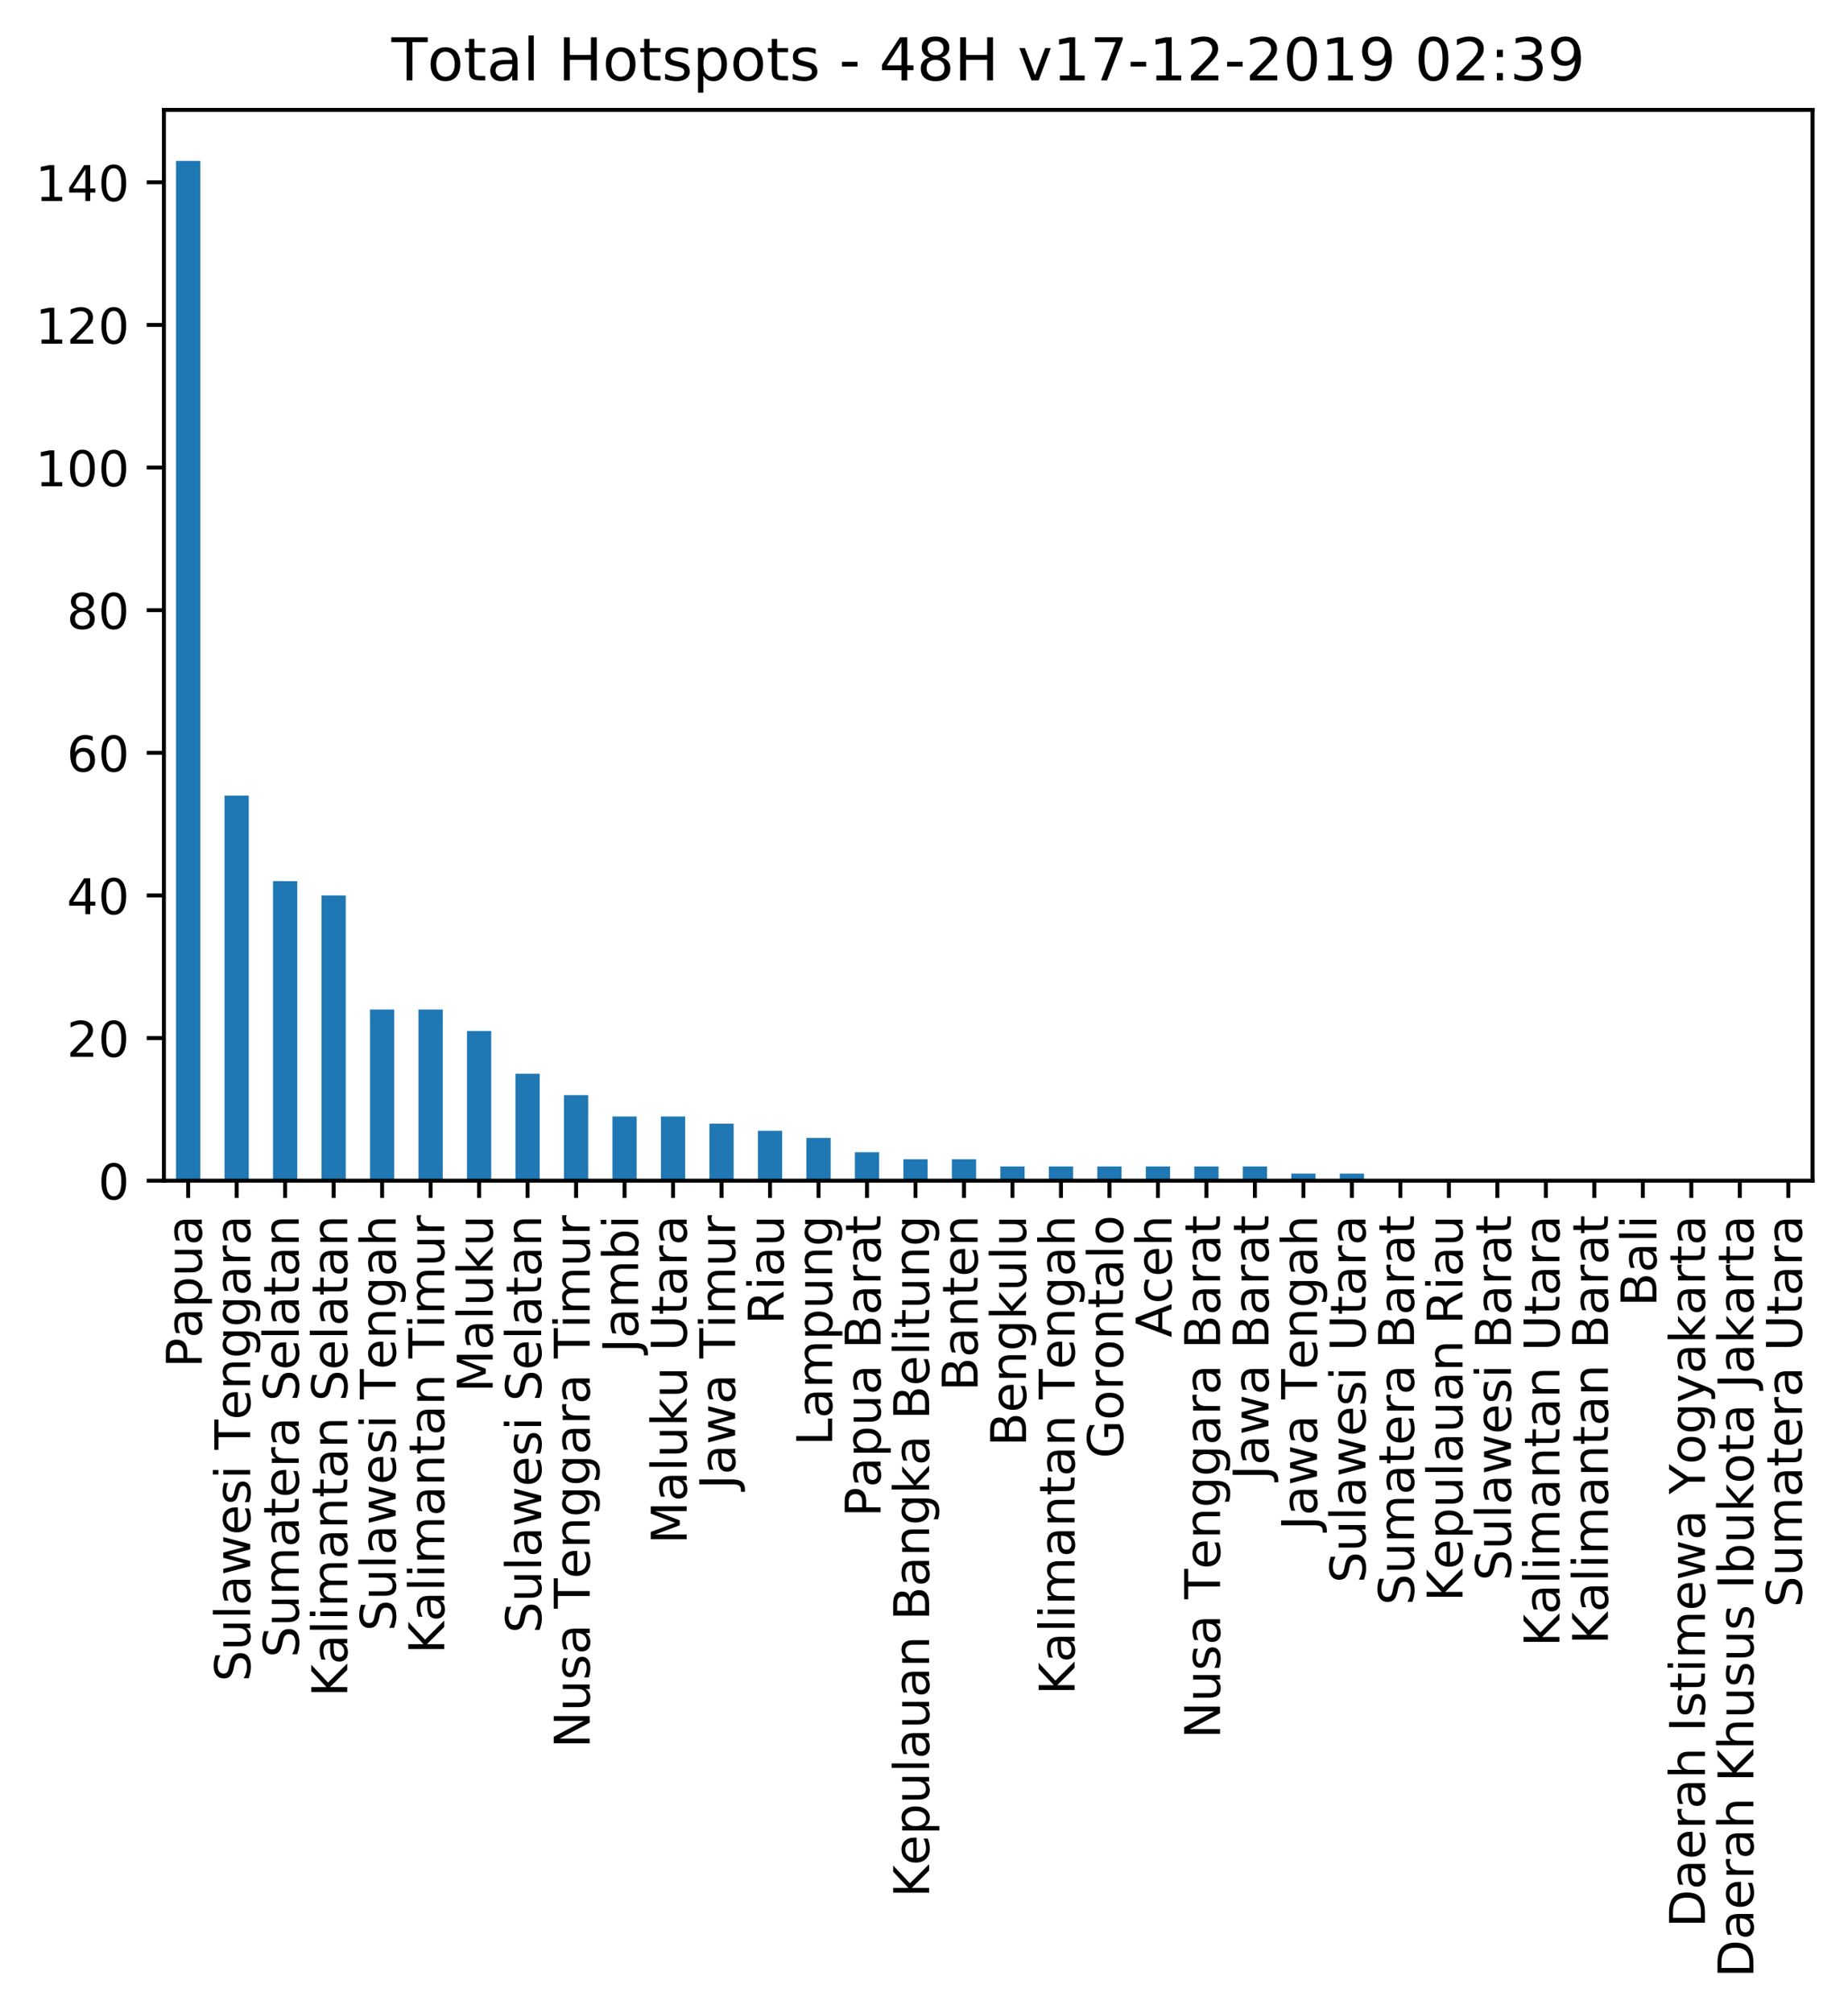 <?xml version="1.0" encoding="utf-8" standalone="no"?>
<!DOCTYPE svg PUBLIC "-//W3C//DTD SVG 1.1//EN"
  "http://www.w3.org/Graphics/SVG/1.1/DTD/svg11.dtd">
<!-- Created with matplotlib (https://matplotlib.org/) -->
<svg height="408.783pt" version="1.1" viewBox="0 0 375.288 408.783" width="375.288pt" xmlns="http://www.w3.org/2000/svg" xmlns:xlink="http://www.w3.org/1999/xlink">
 <defs>
  <style type="text/css">
*{stroke-linecap:butt;stroke-linejoin:round;}
  </style>
 </defs>
 <g id="figure_1">
  <g id="patch_1">
   <path d="M 0 408.783 
L 375.288 408.783 
L 375.288 0 
L 0 0 
z
" style="fill:#ffffff;"/>
  </g>
  <g id="axes_1">
   <g id="patch_2">
    <path d="M 33.288 239.758 
L 368.087 239.758 
L 368.087 22.318 
L 33.288 22.318 
z
" style="fill:#ffffff;"/>
   </g>
   <g id="patch_3">
    <path clip-path="url(#p69d96c1d67)" d="M 35.749 239.758 
L 40.673 239.758 
L 40.673 32.672 
L 35.749 32.672 
z
" style="fill:#1f77b4;"/>
   </g>
   <g id="patch_4">
    <path clip-path="url(#p69d96c1d67)" d="M 45.596 239.758 
L 50.52 239.758 
L 50.52 161.558 
L 45.596 161.558 
z
" style="fill:#1f77b4;"/>
   </g>
   <g id="patch_5">
    <path clip-path="url(#p69d96c1d67)" d="M 55.443 239.758 
L 60.367 239.758 
L 60.367 178.936 
L 55.443 178.936 
z
" style="fill:#1f77b4;"/>
   </g>
   <g id="patch_6">
    <path clip-path="url(#p69d96c1d67)" d="M 65.29 239.758 
L 70.214 239.758 
L 70.214 181.832 
L 65.29 181.832 
z
" style="fill:#1f77b4;"/>
   </g>
   <g id="patch_7">
    <path clip-path="url(#p69d96c1d67)" d="M 75.138 239.758 
L 80.061 239.758 
L 80.061 205.002 
L 75.138 205.002 
z
" style="fill:#1f77b4;"/>
   </g>
   <g id="patch_8">
    <path clip-path="url(#p69d96c1d67)" d="M 84.985 239.758 
L 89.908 239.758 
L 89.908 205.002 
L 84.985 205.002 
z
" style="fill:#1f77b4;"/>
   </g>
   <g id="patch_9">
    <path clip-path="url(#p69d96c1d67)" d="M 94.832 239.758 
L 99.755 239.758 
L 99.755 209.347 
L 94.832 209.347 
z
" style="fill:#1f77b4;"/>
   </g>
   <g id="patch_10">
    <path clip-path="url(#p69d96c1d67)" d="M 104.679 239.758 
L 109.602 239.758 
L 109.602 218.036 
L 104.679 218.036 
z
" style="fill:#1f77b4;"/>
   </g>
   <g id="patch_11">
    <path clip-path="url(#p69d96c1d67)" d="M 114.526 239.758 
L 119.449 239.758 
L 119.449 222.38 
L 114.526 222.38 
z
" style="fill:#1f77b4;"/>
   </g>
   <g id="patch_12">
    <path clip-path="url(#p69d96c1d67)" d="M 124.373 239.758 
L 129.296 239.758 
L 129.296 226.725 
L 124.373 226.725 
z
" style="fill:#1f77b4;"/>
   </g>
   <g id="patch_13">
    <path clip-path="url(#p69d96c1d67)" d="M 134.22 239.758 
L 139.143 239.758 
L 139.143 226.725 
L 134.22 226.725 
z
" style="fill:#1f77b4;"/>
   </g>
   <g id="patch_14">
    <path clip-path="url(#p69d96c1d67)" d="M 144.067 239.758 
L 148.99 239.758 
L 148.99 228.173 
L 144.067 228.173 
z
" style="fill:#1f77b4;"/>
   </g>
   <g id="patch_15">
    <path clip-path="url(#p69d96c1d67)" d="M 153.914 239.758 
L 158.838 239.758 
L 158.838 229.621 
L 153.914 229.621 
z
" style="fill:#1f77b4;"/>
   </g>
   <g id="patch_16">
    <path clip-path="url(#p69d96c1d67)" d="M 163.761 239.758 
L 168.685 239.758 
L 168.685 231.069 
L 163.761 231.069 
z
" style="fill:#1f77b4;"/>
   </g>
   <g id="patch_17">
    <path clip-path="url(#p69d96c1d67)" d="M 173.608 239.758 
L 178.532 239.758 
L 178.532 233.966 
L 173.608 233.966 
z
" style="fill:#1f77b4;"/>
   </g>
   <g id="patch_18">
    <path clip-path="url(#p69d96c1d67)" d="M 183.455 239.758 
L 188.379 239.758 
L 188.379 235.414 
L 183.455 235.414 
z
" style="fill:#1f77b4;"/>
   </g>
   <g id="patch_19">
    <path clip-path="url(#p69d96c1d67)" d="M 193.302 239.758 
L 198.226 239.758 
L 198.226 235.414 
L 193.302 235.414 
z
" style="fill:#1f77b4;"/>
   </g>
   <g id="patch_20">
    <path clip-path="url(#p69d96c1d67)" d="M 203.149 239.758 
L 208.073 239.758 
L 208.073 236.862 
L 203.149 236.862 
z
" style="fill:#1f77b4;"/>
   </g>
   <g id="patch_21">
    <path clip-path="url(#p69d96c1d67)" d="M 212.996 239.758 
L 217.92 239.758 
L 217.92 236.862 
L 212.996 236.862 
z
" style="fill:#1f77b4;"/>
   </g>
   <g id="patch_22">
    <path clip-path="url(#p69d96c1d67)" d="M 222.843 239.758 
L 227.767 239.758 
L 227.767 236.862 
L 222.843 236.862 
z
" style="fill:#1f77b4;"/>
   </g>
   <g id="patch_23">
    <path clip-path="url(#p69d96c1d67)" d="M 232.69 239.758 
L 237.614 239.758 
L 237.614 236.862 
L 232.69 236.862 
z
" style="fill:#1f77b4;"/>
   </g>
   <g id="patch_24">
    <path clip-path="url(#p69d96c1d67)" d="M 242.537 239.758 
L 247.461 239.758 
L 247.461 236.862 
L 242.537 236.862 
z
" style="fill:#1f77b4;"/>
   </g>
   <g id="patch_25">
    <path clip-path="url(#p69d96c1d67)" d="M 252.385 239.758 
L 257.308 239.758 
L 257.308 236.862 
L 252.385 236.862 
z
" style="fill:#1f77b4;"/>
   </g>
   <g id="patch_26">
    <path clip-path="url(#p69d96c1d67)" d="M 262.232 239.758 
L 267.155 239.758 
L 267.155 238.31 
L 262.232 238.31 
z
" style="fill:#1f77b4;"/>
   </g>
   <g id="patch_27">
    <path clip-path="url(#p69d96c1d67)" d="M 272.079 239.758 
L 277.002 239.758 
L 277.002 238.31 
L 272.079 238.31 
z
" style="fill:#1f77b4;"/>
   </g>
   <g id="patch_28">
    <path clip-path="url(#p69d96c1d67)" d="M 281.926 239.758 
L 286.849 239.758 
L 286.849 239.758 
L 281.926 239.758 
z
" style="fill:#1f77b4;"/>
   </g>
   <g id="patch_29">
    <path clip-path="url(#p69d96c1d67)" d="M 291.773 239.758 
L 296.696 239.758 
L 296.696 239.758 
L 291.773 239.758 
z
" style="fill:#1f77b4;"/>
   </g>
   <g id="patch_30">
    <path clip-path="url(#p69d96c1d67)" d="M 301.62 239.758 
L 306.543 239.758 
L 306.543 239.758 
L 301.62 239.758 
z
" style="fill:#1f77b4;"/>
   </g>
   <g id="patch_31">
    <path clip-path="url(#p69d96c1d67)" d="M 311.467 239.758 
L 316.39 239.758 
L 316.39 239.758 
L 311.467 239.758 
z
" style="fill:#1f77b4;"/>
   </g>
   <g id="patch_32">
    <path clip-path="url(#p69d96c1d67)" d="M 321.314 239.758 
L 326.238 239.758 
L 326.238 239.758 
L 321.314 239.758 
z
" style="fill:#1f77b4;"/>
   </g>
   <g id="patch_33">
    <path clip-path="url(#p69d96c1d67)" d="M 331.161 239.758 
L 336.085 239.758 
L 336.085 239.758 
L 331.161 239.758 
z
" style="fill:#1f77b4;"/>
   </g>
   <g id="patch_34">
    <path clip-path="url(#p69d96c1d67)" d="M 341.008 239.758 
L 345.932 239.758 
L 345.932 239.758 
L 341.008 239.758 
z
" style="fill:#1f77b4;"/>
   </g>
   <g id="patch_35">
    <path clip-path="url(#p69d96c1d67)" d="M 350.855 239.758 
L 355.779 239.758 
L 355.779 239.758 
L 350.855 239.758 
z
" style="fill:#1f77b4;"/>
   </g>
   <g id="patch_36">
    <path clip-path="url(#p69d96c1d67)" d="M 360.702 239.758 
L 365.626 239.758 
L 365.626 239.758 
L 360.702 239.758 
z
" style="fill:#1f77b4;"/>
   </g>
   <g id="matplotlib.axis_1">
    <g id="xtick_1">
     <g id="line2d_1">
      <defs>
       <path d="M 0 0 
L 0 3.5 
" id="m2b15564165" style="stroke:#000000;stroke-width:0.8;"/>
      </defs>
      <g>
       <use style="stroke:#000000;stroke-width:0.8;" x="38.211" xlink:href="#m2b15564165" y="239.758"/>
      </g>
     </g>
     <g id="text_1">
      <!-- Papua -->
      <defs>
       <path d="M 19.672 64.797 
L 19.672 37.406 
L 32.078 37.406 
Q 38.969 37.406 42.719 40.969 
Q 46.484 44.531 46.484 51.125 
Q 46.484 57.672 42.719 61.234 
Q 38.969 64.797 32.078 64.797 
z
M 9.812 72.906 
L 32.078 72.906 
Q 44.344 72.906 50.609 67.359 
Q 56.891 61.812 56.891 51.125 
Q 56.891 40.328 50.609 34.812 
Q 44.344 29.297 32.078 29.297 
L 19.672 29.297 
L 19.672 0 
L 9.812 0 
z
" id="DejaVuSans-80"/>
       <path d="M 34.281 27.484 
Q 23.391 27.484 19.188 25 
Q 14.984 22.516 14.984 16.5 
Q 14.984 11.719 18.141 8.906 
Q 21.297 6.109 26.703 6.109 
Q 34.188 6.109 38.703 11.406 
Q 43.219 16.703 43.219 25.484 
L 43.219 27.484 
z
M 52.203 31.203 
L 52.203 0 
L 43.219 0 
L 43.219 8.297 
Q 40.141 3.328 35.547 0.953 
Q 30.953 -1.422 24.312 -1.422 
Q 15.922 -1.422 10.953 3.297 
Q 6 8.016 6 15.922 
Q 6 25.141 12.172 29.828 
Q 18.359 34.516 30.609 34.516 
L 43.219 34.516 
L 43.219 35.406 
Q 43.219 41.609 39.141 45 
Q 35.062 48.391 27.688 48.391 
Q 23 48.391 18.547 47.266 
Q 14.109 46.141 10.016 43.891 
L 10.016 52.203 
Q 14.938 54.109 19.578 55.047 
Q 24.219 56 28.609 56 
Q 40.484 56 46.344 49.844 
Q 52.203 43.703 52.203 31.203 
z
" id="DejaVuSans-97"/>
       <path d="M 18.109 8.203 
L 18.109 -20.797 
L 9.078 -20.797 
L 9.078 54.688 
L 18.109 54.688 
L 18.109 46.391 
Q 20.953 51.266 25.266 53.625 
Q 29.594 56 35.594 56 
Q 45.562 56 51.781 48.094 
Q 58.016 40.188 58.016 27.297 
Q 58.016 14.406 51.781 6.484 
Q 45.562 -1.422 35.594 -1.422 
Q 29.594 -1.422 25.266 0.953 
Q 20.953 3.328 18.109 8.203 
z
M 48.688 27.297 
Q 48.688 37.203 44.609 42.844 
Q 40.531 48.484 33.406 48.484 
Q 26.266 48.484 22.188 42.844 
Q 18.109 37.203 18.109 27.297 
Q 18.109 17.391 22.188 11.75 
Q 26.266 6.109 33.406 6.109 
Q 40.531 6.109 44.609 11.75 
Q 48.688 17.391 48.688 27.297 
z
" id="DejaVuSans-112"/>
       <path d="M 8.5 21.578 
L 8.5 54.688 
L 17.484 54.688 
L 17.484 21.922 
Q 17.484 14.156 20.5 10.266 
Q 23.531 6.391 29.594 6.391 
Q 36.859 6.391 41.078 11.031 
Q 45.312 15.672 45.312 23.688 
L 45.312 54.688 
L 54.297 54.688 
L 54.297 0 
L 45.312 0 
L 45.312 8.406 
Q 42.047 3.422 37.719 1 
Q 33.406 -1.422 27.688 -1.422 
Q 18.266 -1.422 13.375 4.438 
Q 8.5 10.297 8.5 21.578 
z
M 31.109 56 
z
" id="DejaVuSans-117"/>
      </defs>
      <g transform="translate(40.97 277.724)rotate(-90)scale(0.1 -0.1)">
       <use xlink:href="#DejaVuSans-80"/>
       <use x="60.24" xlink:href="#DejaVuSans-97"/>
       <use x="121.52" xlink:href="#DejaVuSans-112"/>
       <use x="184.996" xlink:href="#DejaVuSans-117"/>
       <use x="248.375" xlink:href="#DejaVuSans-97"/>
      </g>
     </g>
    </g>
    <g id="xtick_2">
     <g id="line2d_2">
      <g>
       <use style="stroke:#000000;stroke-width:0.8;" x="48.058" xlink:href="#m2b15564165" y="239.758"/>
      </g>
     </g>
     <g id="text_2">
      <!-- Sulawesi Tenggara -->
      <defs>
       <path d="M 53.516 70.516 
L 53.516 60.891 
Q 47.906 63.578 42.922 64.891 
Q 37.938 66.219 33.297 66.219 
Q 25.25 66.219 20.875 63.094 
Q 16.5 59.969 16.5 54.203 
Q 16.5 49.359 19.406 46.891 
Q 22.312 44.438 30.422 42.922 
L 36.375 41.703 
Q 47.406 39.594 52.656 34.297 
Q 57.906 29 57.906 20.125 
Q 57.906 9.516 50.797 4.047 
Q 43.703 -1.422 29.984 -1.422 
Q 24.812 -1.422 18.969 -0.25 
Q 13.141 0.922 6.891 3.219 
L 6.891 13.375 
Q 12.891 10.016 18.656 8.297 
Q 24.422 6.594 29.984 6.594 
Q 38.422 6.594 43.016 9.906 
Q 47.609 13.234 47.609 19.391 
Q 47.609 24.75 44.312 27.781 
Q 41.016 30.812 33.5 32.328 
L 27.484 33.5 
Q 16.453 35.688 11.516 40.375 
Q 6.594 45.062 6.594 53.422 
Q 6.594 63.094 13.406 68.656 
Q 20.219 74.219 32.172 74.219 
Q 37.312 74.219 42.625 73.281 
Q 47.953 72.359 53.516 70.516 
z
" id="DejaVuSans-83"/>
       <path d="M 9.422 75.984 
L 18.406 75.984 
L 18.406 0 
L 9.422 0 
z
" id="DejaVuSans-108"/>
       <path d="M 4.203 54.688 
L 13.188 54.688 
L 24.422 12.016 
L 35.594 54.688 
L 46.188 54.688 
L 57.422 12.016 
L 68.609 54.688 
L 77.594 54.688 
L 63.281 0 
L 52.688 0 
L 40.922 44.828 
L 29.109 0 
L 18.5 0 
z
" id="DejaVuSans-119"/>
       <path d="M 56.203 29.594 
L 56.203 25.203 
L 14.891 25.203 
Q 15.484 15.922 20.484 11.062 
Q 25.484 6.203 34.422 6.203 
Q 39.594 6.203 44.453 7.469 
Q 49.312 8.734 54.109 11.281 
L 54.109 2.781 
Q 49.266 0.734 44.188 -0.344 
Q 39.109 -1.422 33.891 -1.422 
Q 20.797 -1.422 13.156 6.188 
Q 5.516 13.812 5.516 26.812 
Q 5.516 40.234 12.766 48.109 
Q 20.016 56 32.328 56 
Q 43.359 56 49.781 48.891 
Q 56.203 41.797 56.203 29.594 
z
M 47.219 32.234 
Q 47.125 39.594 43.094 43.984 
Q 39.062 48.391 32.422 48.391 
Q 24.906 48.391 20.391 44.141 
Q 15.875 39.891 15.188 32.172 
z
" id="DejaVuSans-101"/>
       <path d="M 44.281 53.078 
L 44.281 44.578 
Q 40.484 46.531 36.375 47.5 
Q 32.281 48.484 27.875 48.484 
Q 21.188 48.484 17.844 46.438 
Q 14.5 44.391 14.5 40.281 
Q 14.5 37.156 16.891 35.375 
Q 19.281 33.594 26.516 31.984 
L 29.594 31.297 
Q 39.156 29.25 43.188 25.516 
Q 47.219 21.781 47.219 15.094 
Q 47.219 7.469 41.188 3.016 
Q 35.156 -1.422 24.609 -1.422 
Q 20.219 -1.422 15.453 -0.562 
Q 10.688 0.297 5.422 2 
L 5.422 11.281 
Q 10.406 8.688 15.234 7.391 
Q 20.062 6.109 24.812 6.109 
Q 31.156 6.109 34.562 8.281 
Q 37.984 10.453 37.984 14.406 
Q 37.984 18.062 35.516 20.016 
Q 33.062 21.969 24.703 23.781 
L 21.578 24.516 
Q 13.234 26.266 9.516 29.906 
Q 5.812 33.547 5.812 39.891 
Q 5.812 47.609 11.281 51.797 
Q 16.75 56 26.812 56 
Q 31.781 56 36.172 55.266 
Q 40.578 54.547 44.281 53.078 
z
" id="DejaVuSans-115"/>
       <path d="M 9.422 54.688 
L 18.406 54.688 
L 18.406 0 
L 9.422 0 
z
M 9.422 75.984 
L 18.406 75.984 
L 18.406 64.594 
L 9.422 64.594 
z
" id="DejaVuSans-105"/>
       <path id="DejaVuSans-32"/>
       <path d="M -0.297 72.906 
L 61.375 72.906 
L 61.375 64.594 
L 35.5 64.594 
L 35.5 0 
L 25.594 0 
L 25.594 64.594 
L -0.297 64.594 
z
" id="DejaVuSans-84"/>
       <path d="M 54.891 33.016 
L 54.891 0 
L 45.906 0 
L 45.906 32.719 
Q 45.906 40.484 42.875 44.328 
Q 39.844 48.188 33.797 48.188 
Q 26.516 48.188 22.312 43.547 
Q 18.109 38.922 18.109 30.906 
L 18.109 0 
L 9.078 0 
L 9.078 54.688 
L 18.109 54.688 
L 18.109 46.188 
Q 21.344 51.125 25.703 53.562 
Q 30.078 56 35.797 56 
Q 45.219 56 50.047 50.172 
Q 54.891 44.344 54.891 33.016 
z
" id="DejaVuSans-110"/>
       <path d="M 45.406 27.984 
Q 45.406 37.75 41.375 43.109 
Q 37.359 48.484 30.078 48.484 
Q 22.859 48.484 18.828 43.109 
Q 14.797 37.75 14.797 27.984 
Q 14.797 18.266 18.828 12.891 
Q 22.859 7.516 30.078 7.516 
Q 37.359 7.516 41.375 12.891 
Q 45.406 18.266 45.406 27.984 
z
M 54.391 6.781 
Q 54.391 -7.172 48.188 -13.984 
Q 42 -20.797 29.203 -20.797 
Q 24.469 -20.797 20.266 -20.094 
Q 16.062 -19.391 12.109 -17.922 
L 12.109 -9.188 
Q 16.062 -11.328 19.922 -12.344 
Q 23.781 -13.375 27.781 -13.375 
Q 36.625 -13.375 41.016 -8.766 
Q 45.406 -4.156 45.406 5.172 
L 45.406 9.625 
Q 42.625 4.781 38.281 2.391 
Q 33.938 0 27.875 0 
Q 17.828 0 11.672 7.656 
Q 5.516 15.328 5.516 27.984 
Q 5.516 40.672 11.672 48.328 
Q 17.828 56 27.875 56 
Q 33.938 56 38.281 53.609 
Q 42.625 51.219 45.406 46.391 
L 45.406 54.688 
L 54.391 54.688 
z
" id="DejaVuSans-103"/>
       <path d="M 41.109 46.297 
Q 39.594 47.172 37.812 47.578 
Q 36.031 48 33.891 48 
Q 26.266 48 22.188 43.047 
Q 18.109 38.094 18.109 28.812 
L 18.109 0 
L 9.078 0 
L 9.078 54.688 
L 18.109 54.688 
L 18.109 46.188 
Q 20.953 51.172 25.484 53.578 
Q 30.031 56 36.531 56 
Q 37.453 56 38.578 55.875 
Q 39.703 55.766 41.062 55.516 
z
" id="DejaVuSans-114"/>
      </defs>
      <g transform="translate(50.817 341.483)rotate(-90)scale(0.1 -0.1)">
       <use xlink:href="#DejaVuSans-83"/>
       <use x="63.477" xlink:href="#DejaVuSans-117"/>
       <use x="126.855" xlink:href="#DejaVuSans-108"/>
       <use x="154.639" xlink:href="#DejaVuSans-97"/>
       <use x="215.918" xlink:href="#DejaVuSans-119"/>
       <use x="297.705" xlink:href="#DejaVuSans-101"/>
       <use x="359.229" xlink:href="#DejaVuSans-115"/>
       <use x="411.328" xlink:href="#DejaVuSans-105"/>
       <use x="439.111" xlink:href="#DejaVuSans-32"/>
       <use x="470.898" xlink:href="#DejaVuSans-84"/>
       <use x="531.717" xlink:href="#DejaVuSans-101"/>
       <use x="593.24" xlink:href="#DejaVuSans-110"/>
       <use x="656.619" xlink:href="#DejaVuSans-103"/>
       <use x="720.096" xlink:href="#DejaVuSans-103"/>
       <use x="783.572" xlink:href="#DejaVuSans-97"/>
       <use x="844.852" xlink:href="#DejaVuSans-114"/>
       <use x="885.965" xlink:href="#DejaVuSans-97"/>
      </g>
     </g>
    </g>
    <g id="xtick_3">
     <g id="line2d_3">
      <g>
       <use style="stroke:#000000;stroke-width:0.8;" x="57.905" xlink:href="#m2b15564165" y="239.758"/>
      </g>
     </g>
     <g id="text_3">
      <!-- Sumatera Selatan -->
      <defs>
       <path d="M 52 44.188 
Q 55.375 50.25 60.062 53.125 
Q 64.75 56 71.094 56 
Q 79.641 56 84.281 50.016 
Q 88.922 44.047 88.922 33.016 
L 88.922 0 
L 79.891 0 
L 79.891 32.719 
Q 79.891 40.578 77.094 44.375 
Q 74.312 48.188 68.609 48.188 
Q 61.625 48.188 57.562 43.547 
Q 53.516 38.922 53.516 30.906 
L 53.516 0 
L 44.484 0 
L 44.484 32.719 
Q 44.484 40.625 41.703 44.406 
Q 38.922 48.188 33.109 48.188 
Q 26.219 48.188 22.156 43.531 
Q 18.109 38.875 18.109 30.906 
L 18.109 0 
L 9.078 0 
L 9.078 54.688 
L 18.109 54.688 
L 18.109 46.188 
Q 21.188 51.219 25.484 53.609 
Q 29.781 56 35.688 56 
Q 41.656 56 45.828 52.969 
Q 50 49.953 52 44.188 
z
" id="DejaVuSans-109"/>
       <path d="M 18.312 70.219 
L 18.312 54.688 
L 36.812 54.688 
L 36.812 47.703 
L 18.312 47.703 
L 18.312 18.016 
Q 18.312 11.328 20.141 9.422 
Q 21.969 7.516 27.594 7.516 
L 36.812 7.516 
L 36.812 0 
L 27.594 0 
Q 17.188 0 13.234 3.875 
Q 9.281 7.766 9.281 18.016 
L 9.281 47.703 
L 2.688 47.703 
L 2.688 54.688 
L 9.281 54.688 
L 9.281 70.219 
z
" id="DejaVuSans-116"/>
      </defs>
      <g transform="translate(60.665 336.597)rotate(-90)scale(0.1 -0.1)">
       <use xlink:href="#DejaVuSans-83"/>
       <use x="63.477" xlink:href="#DejaVuSans-117"/>
       <use x="126.855" xlink:href="#DejaVuSans-109"/>
       <use x="224.268" xlink:href="#DejaVuSans-97"/>
       <use x="285.547" xlink:href="#DejaVuSans-116"/>
       <use x="324.756" xlink:href="#DejaVuSans-101"/>
       <use x="386.279" xlink:href="#DejaVuSans-114"/>
       <use x="427.393" xlink:href="#DejaVuSans-97"/>
       <use x="488.672" xlink:href="#DejaVuSans-32"/>
       <use x="520.459" xlink:href="#DejaVuSans-83"/>
       <use x="583.936" xlink:href="#DejaVuSans-101"/>
       <use x="645.459" xlink:href="#DejaVuSans-108"/>
       <use x="673.242" xlink:href="#DejaVuSans-97"/>
       <use x="734.521" xlink:href="#DejaVuSans-116"/>
       <use x="773.73" xlink:href="#DejaVuSans-97"/>
       <use x="835.01" xlink:href="#DejaVuSans-110"/>
      </g>
     </g>
    </g>
    <g id="xtick_4">
     <g id="line2d_4">
      <g>
       <use style="stroke:#000000;stroke-width:0.8;" x="67.752" xlink:href="#m2b15564165" y="239.758"/>
      </g>
     </g>
     <g id="text_4">
      <!-- Kalimantan Selatan -->
      <defs>
       <path d="M 9.812 72.906 
L 19.672 72.906 
L 19.672 42.094 
L 52.391 72.906 
L 65.094 72.906 
L 28.906 38.922 
L 67.672 0 
L 54.688 0 
L 19.672 35.109 
L 19.672 0 
L 9.812 0 
z
" id="DejaVuSans-75"/>
      </defs>
      <g transform="translate(70.512 344.563)rotate(-90)scale(0.1 -0.1)">
       <use xlink:href="#DejaVuSans-75"/>
       <use x="65.561" xlink:href="#DejaVuSans-97"/>
       <use x="126.84" xlink:href="#DejaVuSans-108"/>
       <use x="154.623" xlink:href="#DejaVuSans-105"/>
       <use x="182.406" xlink:href="#DejaVuSans-109"/>
       <use x="279.818" xlink:href="#DejaVuSans-97"/>
       <use x="341.098" xlink:href="#DejaVuSans-110"/>
       <use x="404.477" xlink:href="#DejaVuSans-116"/>
       <use x="443.686" xlink:href="#DejaVuSans-97"/>
       <use x="504.965" xlink:href="#DejaVuSans-110"/>
       <use x="568.344" xlink:href="#DejaVuSans-32"/>
       <use x="600.131" xlink:href="#DejaVuSans-83"/>
       <use x="663.607" xlink:href="#DejaVuSans-101"/>
       <use x="725.131" xlink:href="#DejaVuSans-108"/>
       <use x="752.914" xlink:href="#DejaVuSans-97"/>
       <use x="814.193" xlink:href="#DejaVuSans-116"/>
       <use x="853.402" xlink:href="#DejaVuSans-97"/>
       <use x="914.682" xlink:href="#DejaVuSans-110"/>
      </g>
     </g>
    </g>
    <g id="xtick_5">
     <g id="line2d_5">
      <g>
       <use style="stroke:#000000;stroke-width:0.8;" x="77.599" xlink:href="#m2b15564165" y="239.758"/>
      </g>
     </g>
     <g id="text_5">
      <!-- Sulawesi Tengah -->
      <defs>
       <path d="M 54.891 33.016 
L 54.891 0 
L 45.906 0 
L 45.906 32.719 
Q 45.906 40.484 42.875 44.328 
Q 39.844 48.188 33.797 48.188 
Q 26.516 48.188 22.312 43.547 
Q 18.109 38.922 18.109 30.906 
L 18.109 0 
L 9.078 0 
L 9.078 75.984 
L 18.109 75.984 
L 18.109 46.188 
Q 21.344 51.125 25.703 53.562 
Q 30.078 56 35.797 56 
Q 45.219 56 50.047 50.172 
Q 54.891 44.344 54.891 33.016 
z
" id="DejaVuSans-104"/>
      </defs>
      <g transform="translate(80.359 331.233)rotate(-90)scale(0.1 -0.1)">
       <use xlink:href="#DejaVuSans-83"/>
       <use x="63.477" xlink:href="#DejaVuSans-117"/>
       <use x="126.855" xlink:href="#DejaVuSans-108"/>
       <use x="154.639" xlink:href="#DejaVuSans-97"/>
       <use x="215.918" xlink:href="#DejaVuSans-119"/>
       <use x="297.705" xlink:href="#DejaVuSans-101"/>
       <use x="359.229" xlink:href="#DejaVuSans-115"/>
       <use x="411.328" xlink:href="#DejaVuSans-105"/>
       <use x="439.111" xlink:href="#DejaVuSans-32"/>
       <use x="470.898" xlink:href="#DejaVuSans-84"/>
       <use x="531.717" xlink:href="#DejaVuSans-101"/>
       <use x="593.24" xlink:href="#DejaVuSans-110"/>
       <use x="656.619" xlink:href="#DejaVuSans-103"/>
       <use x="720.096" xlink:href="#DejaVuSans-97"/>
       <use x="781.375" xlink:href="#DejaVuSans-104"/>
      </g>
     </g>
    </g>
    <g id="xtick_6">
     <g id="line2d_6">
      <g>
       <use style="stroke:#000000;stroke-width:0.8;" x="87.446" xlink:href="#m2b15564165" y="239.758"/>
      </g>
     </g>
     <g id="text_6">
      <!-- Kalimantan Timur -->
      <g transform="translate(90.206 335.839)rotate(-90)scale(0.1 -0.1)">
       <use xlink:href="#DejaVuSans-75"/>
       <use x="65.561" xlink:href="#DejaVuSans-97"/>
       <use x="126.84" xlink:href="#DejaVuSans-108"/>
       <use x="154.623" xlink:href="#DejaVuSans-105"/>
       <use x="182.406" xlink:href="#DejaVuSans-109"/>
       <use x="279.818" xlink:href="#DejaVuSans-97"/>
       <use x="341.098" xlink:href="#DejaVuSans-110"/>
       <use x="404.477" xlink:href="#DejaVuSans-116"/>
       <use x="443.686" xlink:href="#DejaVuSans-97"/>
       <use x="504.965" xlink:href="#DejaVuSans-110"/>
       <use x="568.344" xlink:href="#DejaVuSans-32"/>
       <use x="600.131" xlink:href="#DejaVuSans-84"/>
       <use x="661.168" xlink:href="#DejaVuSans-105"/>
       <use x="688.951" xlink:href="#DejaVuSans-109"/>
       <use x="786.363" xlink:href="#DejaVuSans-117"/>
       <use x="849.742" xlink:href="#DejaVuSans-114"/>
      </g>
     </g>
    </g>
    <g id="xtick_7">
     <g id="line2d_7">
      <g>
       <use style="stroke:#000000;stroke-width:0.8;" x="97.293" xlink:href="#m2b15564165" y="239.758"/>
      </g>
     </g>
     <g id="text_7">
      <!-- Maluku -->
      <defs>
       <path d="M 9.812 72.906 
L 24.516 72.906 
L 43.109 23.297 
L 61.812 72.906 
L 76.516 72.906 
L 76.516 0 
L 66.891 0 
L 66.891 64.016 
L 48.094 14.016 
L 38.188 14.016 
L 19.391 64.016 
L 19.391 0 
L 9.812 0 
z
" id="DejaVuSans-77"/>
       <path d="M 9.078 75.984 
L 18.109 75.984 
L 18.109 31.109 
L 44.922 54.688 
L 56.391 54.688 
L 27.391 29.109 
L 57.625 0 
L 45.906 0 
L 18.109 26.703 
L 18.109 0 
L 9.078 0 
z
" id="DejaVuSans-107"/>
      </defs>
      <g transform="translate(100.053 282.753)rotate(-90)scale(0.1 -0.1)">
       <use xlink:href="#DejaVuSans-77"/>
       <use x="86.279" xlink:href="#DejaVuSans-97"/>
       <use x="147.559" xlink:href="#DejaVuSans-108"/>
       <use x="175.342" xlink:href="#DejaVuSans-117"/>
       <use x="238.721" xlink:href="#DejaVuSans-107"/>
       <use x="296.584" xlink:href="#DejaVuSans-117"/>
      </g>
     </g>
    </g>
    <g id="xtick_8">
     <g id="line2d_8">
      <g>
       <use style="stroke:#000000;stroke-width:0.8;" x="107.14" xlink:href="#m2b15564165" y="239.758"/>
      </g>
     </g>
     <g id="text_8">
      <!-- Sulawesi Selatan -->
      <g transform="translate(109.9 331.641)rotate(-90)scale(0.1 -0.1)">
       <use xlink:href="#DejaVuSans-83"/>
       <use x="63.477" xlink:href="#DejaVuSans-117"/>
       <use x="126.855" xlink:href="#DejaVuSans-108"/>
       <use x="154.639" xlink:href="#DejaVuSans-97"/>
       <use x="215.918" xlink:href="#DejaVuSans-119"/>
       <use x="297.705" xlink:href="#DejaVuSans-101"/>
       <use x="359.229" xlink:href="#DejaVuSans-115"/>
       <use x="411.328" xlink:href="#DejaVuSans-105"/>
       <use x="439.111" xlink:href="#DejaVuSans-32"/>
       <use x="470.898" xlink:href="#DejaVuSans-83"/>
       <use x="534.375" xlink:href="#DejaVuSans-101"/>
       <use x="595.898" xlink:href="#DejaVuSans-108"/>
       <use x="623.682" xlink:href="#DejaVuSans-97"/>
       <use x="684.961" xlink:href="#DejaVuSans-116"/>
       <use x="724.17" xlink:href="#DejaVuSans-97"/>
       <use x="785.449" xlink:href="#DejaVuSans-110"/>
      </g>
     </g>
    </g>
    <g id="xtick_9">
     <g id="line2d_9">
      <g>
       <use style="stroke:#000000;stroke-width:0.8;" x="116.987" xlink:href="#m2b15564165" y="239.758"/>
      </g>
     </g>
     <g id="text_9">
      <!-- Nusa Tenggara Timur -->
      <defs>
       <path d="M 9.812 72.906 
L 23.094 72.906 
L 55.422 11.922 
L 55.422 72.906 
L 64.984 72.906 
L 64.984 0 
L 51.703 0 
L 19.391 60.984 
L 19.391 0 
L 9.812 0 
z
" id="DejaVuSans-78"/>
      </defs>
      <g transform="translate(119.747 354.977)rotate(-90)scale(0.1 -0.1)">
       <use xlink:href="#DejaVuSans-78"/>
       <use x="74.805" xlink:href="#DejaVuSans-117"/>
       <use x="138.184" xlink:href="#DejaVuSans-115"/>
       <use x="190.283" xlink:href="#DejaVuSans-97"/>
       <use x="251.562" xlink:href="#DejaVuSans-32"/>
       <use x="283.35" xlink:href="#DejaVuSans-84"/>
       <use x="344.168" xlink:href="#DejaVuSans-101"/>
       <use x="405.691" xlink:href="#DejaVuSans-110"/>
       <use x="469.07" xlink:href="#DejaVuSans-103"/>
       <use x="532.547" xlink:href="#DejaVuSans-103"/>
       <use x="596.023" xlink:href="#DejaVuSans-97"/>
       <use x="657.303" xlink:href="#DejaVuSans-114"/>
       <use x="698.416" xlink:href="#DejaVuSans-97"/>
       <use x="759.695" xlink:href="#DejaVuSans-32"/>
       <use x="791.482" xlink:href="#DejaVuSans-84"/>
       <use x="852.52" xlink:href="#DejaVuSans-105"/>
       <use x="880.303" xlink:href="#DejaVuSans-109"/>
       <use x="977.715" xlink:href="#DejaVuSans-117"/>
       <use x="1041.094" xlink:href="#DejaVuSans-114"/>
      </g>
     </g>
    </g>
    <g id="xtick_10">
     <g id="line2d_10">
      <g>
       <use style="stroke:#000000;stroke-width:0.8;" x="126.835" xlink:href="#m2b15564165" y="239.758"/>
      </g>
     </g>
     <g id="text_10">
      <!-- Jambi -->
      <defs>
       <path d="M 9.812 72.906 
L 19.672 72.906 
L 19.672 5.078 
Q 19.672 -8.109 14.672 -14.062 
Q 9.672 -20.016 -1.422 -20.016 
L -5.172 -20.016 
L -5.172 -11.719 
L -2.094 -11.719 
Q 4.438 -11.719 7.125 -8.047 
Q 9.812 -4.391 9.812 5.078 
z
" id="DejaVuSans-74"/>
       <path d="M 48.688 27.297 
Q 48.688 37.203 44.609 42.844 
Q 40.531 48.484 33.406 48.484 
Q 26.266 48.484 22.188 42.844 
Q 18.109 37.203 18.109 27.297 
Q 18.109 17.391 22.188 11.75 
Q 26.266 6.109 33.406 6.109 
Q 40.531 6.109 44.609 11.75 
Q 48.688 17.391 48.688 27.297 
z
M 18.109 46.391 
Q 20.953 51.266 25.266 53.625 
Q 29.594 56 35.594 56 
Q 45.562 56 51.781 48.094 
Q 58.016 40.188 58.016 27.297 
Q 58.016 14.406 51.781 6.484 
Q 45.562 -1.422 35.594 -1.422 
Q 29.594 -1.422 25.266 0.953 
Q 20.953 3.328 18.109 8.203 
L 18.109 0 
L 9.078 0 
L 9.078 75.984 
L 18.109 75.984 
z
" id="DejaVuSans-98"/>
      </defs>
      <g transform="translate(129.594 274.703)rotate(-90)scale(0.1 -0.1)">
       <use xlink:href="#DejaVuSans-74"/>
       <use x="29.492" xlink:href="#DejaVuSans-97"/>
       <use x="90.771" xlink:href="#DejaVuSans-109"/>
       <use x="188.184" xlink:href="#DejaVuSans-98"/>
       <use x="251.66" xlink:href="#DejaVuSans-105"/>
      </g>
     </g>
    </g>
    <g id="xtick_11">
     <g id="line2d_11">
      <g>
       <use style="stroke:#000000;stroke-width:0.8;" x="136.682" xlink:href="#m2b15564165" y="239.758"/>
      </g>
     </g>
     <g id="text_11">
      <!-- Maluku Utara -->
      <defs>
       <path d="M 8.688 72.906 
L 18.609 72.906 
L 18.609 28.609 
Q 18.609 16.891 22.844 11.734 
Q 27.094 6.594 36.625 6.594 
Q 46.094 6.594 50.344 11.734 
Q 54.594 16.891 54.594 28.609 
L 54.594 72.906 
L 64.5 72.906 
L 64.5 27.391 
Q 64.5 13.141 57.438 5.859 
Q 50.391 -1.422 36.625 -1.422 
Q 22.797 -1.422 15.734 5.859 
Q 8.688 13.141 8.688 27.391 
z
" id="DejaVuSans-85"/>
      </defs>
      <g transform="translate(139.441 313.538)rotate(-90)scale(0.1 -0.1)">
       <use xlink:href="#DejaVuSans-77"/>
       <use x="86.279" xlink:href="#DejaVuSans-97"/>
       <use x="147.559" xlink:href="#DejaVuSans-108"/>
       <use x="175.342" xlink:href="#DejaVuSans-117"/>
       <use x="238.721" xlink:href="#DejaVuSans-107"/>
       <use x="296.584" xlink:href="#DejaVuSans-117"/>
       <use x="359.963" xlink:href="#DejaVuSans-32"/>
       <use x="391.75" xlink:href="#DejaVuSans-85"/>
       <use x="464.943" xlink:href="#DejaVuSans-116"/>
       <use x="504.152" xlink:href="#DejaVuSans-97"/>
       <use x="565.432" xlink:href="#DejaVuSans-114"/>
       <use x="606.545" xlink:href="#DejaVuSans-97"/>
      </g>
     </g>
    </g>
    <g id="xtick_12">
     <g id="line2d_12">
      <g>
       <use style="stroke:#000000;stroke-width:0.8;" x="146.529" xlink:href="#m2b15564165" y="239.758"/>
      </g>
     </g>
     <g id="text_12">
      <!-- Jawa Timur -->
      <g transform="translate(149.288 302.391)rotate(-90)scale(0.1 -0.1)">
       <use xlink:href="#DejaVuSans-74"/>
       <use x="29.492" xlink:href="#DejaVuSans-97"/>
       <use x="90.771" xlink:href="#DejaVuSans-119"/>
       <use x="172.559" xlink:href="#DejaVuSans-97"/>
       <use x="233.838" xlink:href="#DejaVuSans-32"/>
       <use x="265.625" xlink:href="#DejaVuSans-84"/>
       <use x="326.662" xlink:href="#DejaVuSans-105"/>
       <use x="354.445" xlink:href="#DejaVuSans-109"/>
       <use x="451.857" xlink:href="#DejaVuSans-117"/>
       <use x="515.236" xlink:href="#DejaVuSans-114"/>
      </g>
     </g>
    </g>
    <g id="xtick_13">
     <g id="line2d_13">
      <g>
       <use style="stroke:#000000;stroke-width:0.8;" x="156.376" xlink:href="#m2b15564165" y="239.758"/>
      </g>
     </g>
     <g id="text_13">
      <!-- Riau -->
      <defs>
       <path d="M 44.391 34.188 
Q 47.562 33.109 50.562 29.594 
Q 53.562 26.078 56.594 19.922 
L 66.609 0 
L 56 0 
L 46.688 18.703 
Q 43.062 26.031 39.672 28.422 
Q 36.281 30.812 30.422 30.812 
L 19.672 30.812 
L 19.672 0 
L 9.812 0 
L 9.812 72.906 
L 32.078 72.906 
Q 44.578 72.906 50.734 67.672 
Q 56.891 62.453 56.891 51.906 
Q 56.891 45.016 53.688 40.469 
Q 50.484 35.938 44.391 34.188 
z
M 19.672 64.797 
L 19.672 38.922 
L 32.078 38.922 
Q 39.203 38.922 42.844 42.219 
Q 46.484 45.516 46.484 51.906 
Q 46.484 58.297 42.844 61.547 
Q 39.203 64.797 32.078 64.797 
z
" id="DejaVuSans-82"/>
      </defs>
      <g transform="translate(159.135 268.95)rotate(-90)scale(0.1 -0.1)">
       <use xlink:href="#DejaVuSans-82"/>
       <use x="69.482" xlink:href="#DejaVuSans-105"/>
       <use x="97.266" xlink:href="#DejaVuSans-97"/>
       <use x="158.545" xlink:href="#DejaVuSans-117"/>
      </g>
     </g>
    </g>
    <g id="xtick_14">
     <g id="line2d_14">
      <g>
       <use style="stroke:#000000;stroke-width:0.8;" x="166.223" xlink:href="#m2b15564165" y="239.758"/>
      </g>
     </g>
     <g id="text_14">
      <!-- Lampung -->
      <defs>
       <path d="M 9.812 72.906 
L 19.672 72.906 
L 19.672 8.297 
L 55.172 8.297 
L 55.172 0 
L 9.812 0 
z
" id="DejaVuSans-76"/>
      </defs>
      <g transform="translate(168.982 293.571)rotate(-90)scale(0.1 -0.1)">
       <use xlink:href="#DejaVuSans-76"/>
       <use x="55.713" xlink:href="#DejaVuSans-97"/>
       <use x="116.992" xlink:href="#DejaVuSans-109"/>
       <use x="214.404" xlink:href="#DejaVuSans-112"/>
       <use x="277.881" xlink:href="#DejaVuSans-117"/>
       <use x="341.26" xlink:href="#DejaVuSans-110"/>
       <use x="404.639" xlink:href="#DejaVuSans-103"/>
      </g>
     </g>
    </g>
    <g id="xtick_15">
     <g id="line2d_15">
      <g>
       <use style="stroke:#000000;stroke-width:0.8;" x="176.07" xlink:href="#m2b15564165" y="239.758"/>
      </g>
     </g>
     <g id="text_15">
      <!-- Papua Barat -->
      <defs>
       <path d="M 19.672 34.812 
L 19.672 8.109 
L 35.5 8.109 
Q 43.453 8.109 47.281 11.406 
Q 51.125 14.703 51.125 21.484 
Q 51.125 28.328 47.281 31.562 
Q 43.453 34.812 35.5 34.812 
z
M 19.672 64.797 
L 19.672 42.828 
L 34.281 42.828 
Q 41.5 42.828 45.031 45.531 
Q 48.578 48.25 48.578 53.812 
Q 48.578 59.328 45.031 62.062 
Q 41.5 64.797 34.281 64.797 
z
M 9.812 72.906 
L 35.016 72.906 
Q 46.297 72.906 52.391 68.219 
Q 58.5 63.531 58.5 54.891 
Q 58.5 48.188 55.375 44.234 
Q 52.25 40.281 46.188 39.312 
Q 53.469 37.75 57.5 32.781 
Q 61.531 27.828 61.531 20.406 
Q 61.531 10.641 54.891 5.312 
Q 48.25 0 35.984 0 
L 9.812 0 
z
" id="DejaVuSans-66"/>
      </defs>
      <g transform="translate(178.829 308.05)rotate(-90)scale(0.1 -0.1)">
       <use xlink:href="#DejaVuSans-80"/>
       <use x="60.24" xlink:href="#DejaVuSans-97"/>
       <use x="121.52" xlink:href="#DejaVuSans-112"/>
       <use x="184.996" xlink:href="#DejaVuSans-117"/>
       <use x="248.375" xlink:href="#DejaVuSans-97"/>
       <use x="309.654" xlink:href="#DejaVuSans-32"/>
       <use x="341.441" xlink:href="#DejaVuSans-66"/>
       <use x="410.045" xlink:href="#DejaVuSans-97"/>
       <use x="471.324" xlink:href="#DejaVuSans-114"/>
       <use x="512.438" xlink:href="#DejaVuSans-97"/>
       <use x="573.717" xlink:href="#DejaVuSans-116"/>
      </g>
     </g>
    </g>
    <g id="xtick_16">
     <g id="line2d_16">
      <g>
       <use style="stroke:#000000;stroke-width:0.8;" x="185.917" xlink:href="#m2b15564165" y="239.758"/>
      </g>
     </g>
     <g id="text_16">
      <!-- Kepulauan Bangka Belitung -->
      <g transform="translate(188.676 385.319)rotate(-90)scale(0.1 -0.1)">
       <use xlink:href="#DejaVuSans-75"/>
       <use x="65.498" xlink:href="#DejaVuSans-101"/>
       <use x="127.021" xlink:href="#DejaVuSans-112"/>
       <use x="190.498" xlink:href="#DejaVuSans-117"/>
       <use x="253.877" xlink:href="#DejaVuSans-108"/>
       <use x="281.66" xlink:href="#DejaVuSans-97"/>
       <use x="342.939" xlink:href="#DejaVuSans-117"/>
       <use x="406.318" xlink:href="#DejaVuSans-97"/>
       <use x="467.598" xlink:href="#DejaVuSans-110"/>
       <use x="530.977" xlink:href="#DejaVuSans-32"/>
       <use x="562.764" xlink:href="#DejaVuSans-66"/>
       <use x="631.367" xlink:href="#DejaVuSans-97"/>
       <use x="692.646" xlink:href="#DejaVuSans-110"/>
       <use x="756.025" xlink:href="#DejaVuSans-103"/>
       <use x="819.502" xlink:href="#DejaVuSans-107"/>
       <use x="877.396" xlink:href="#DejaVuSans-97"/>
       <use x="938.676" xlink:href="#DejaVuSans-32"/>
       <use x="970.463" xlink:href="#DejaVuSans-66"/>
       <use x="1039.066" xlink:href="#DejaVuSans-101"/>
       <use x="1100.59" xlink:href="#DejaVuSans-108"/>
       <use x="1128.373" xlink:href="#DejaVuSans-105"/>
       <use x="1156.156" xlink:href="#DejaVuSans-116"/>
       <use x="1195.365" xlink:href="#DejaVuSans-117"/>
       <use x="1258.744" xlink:href="#DejaVuSans-110"/>
       <use x="1322.123" xlink:href="#DejaVuSans-103"/>
      </g>
     </g>
    </g>
    <g id="xtick_17">
     <g id="line2d_17">
      <g>
       <use style="stroke:#000000;stroke-width:0.8;" x="195.764" xlink:href="#m2b15564165" y="239.758"/>
      </g>
     </g>
     <g id="text_17">
      <!-- Banten -->
      <g transform="translate(198.523 282.496)rotate(-90)scale(0.1 -0.1)">
       <use xlink:href="#DejaVuSans-66"/>
       <use x="68.604" xlink:href="#DejaVuSans-97"/>
       <use x="129.883" xlink:href="#DejaVuSans-110"/>
       <use x="193.262" xlink:href="#DejaVuSans-116"/>
       <use x="232.471" xlink:href="#DejaVuSans-101"/>
       <use x="293.994" xlink:href="#DejaVuSans-110"/>
      </g>
     </g>
    </g>
    <g id="xtick_18">
     <g id="line2d_18">
      <g>
       <use style="stroke:#000000;stroke-width:0.8;" x="205.611" xlink:href="#m2b15564165" y="239.758"/>
      </g>
     </g>
     <g id="text_18">
      <!-- Bengkulu -->
      <g transform="translate(208.37 293.697)rotate(-90)scale(0.1 -0.1)">
       <use xlink:href="#DejaVuSans-66"/>
       <use x="68.604" xlink:href="#DejaVuSans-101"/>
       <use x="130.127" xlink:href="#DejaVuSans-110"/>
       <use x="193.506" xlink:href="#DejaVuSans-103"/>
       <use x="256.982" xlink:href="#DejaVuSans-107"/>
       <use x="314.846" xlink:href="#DejaVuSans-117"/>
       <use x="378.225" xlink:href="#DejaVuSans-108"/>
       <use x="406.008" xlink:href="#DejaVuSans-117"/>
      </g>
     </g>
    </g>
    <g id="xtick_19">
     <g id="line2d_19">
      <g>
       <use style="stroke:#000000;stroke-width:0.8;" x="215.458" xlink:href="#m2b15564165" y="239.758"/>
      </g>
     </g>
     <g id="text_19">
      <!-- Kalimantan Tengah -->
      <g transform="translate(218.217 344.155)rotate(-90)scale(0.1 -0.1)">
       <use xlink:href="#DejaVuSans-75"/>
       <use x="65.561" xlink:href="#DejaVuSans-97"/>
       <use x="126.84" xlink:href="#DejaVuSans-108"/>
       <use x="154.623" xlink:href="#DejaVuSans-105"/>
       <use x="182.406" xlink:href="#DejaVuSans-109"/>
       <use x="279.818" xlink:href="#DejaVuSans-97"/>
       <use x="341.098" xlink:href="#DejaVuSans-110"/>
       <use x="404.477" xlink:href="#DejaVuSans-116"/>
       <use x="443.686" xlink:href="#DejaVuSans-97"/>
       <use x="504.965" xlink:href="#DejaVuSans-110"/>
       <use x="568.344" xlink:href="#DejaVuSans-32"/>
       <use x="600.131" xlink:href="#DejaVuSans-84"/>
       <use x="660.949" xlink:href="#DejaVuSans-101"/>
       <use x="722.473" xlink:href="#DejaVuSans-110"/>
       <use x="785.852" xlink:href="#DejaVuSans-103"/>
       <use x="849.328" xlink:href="#DejaVuSans-97"/>
       <use x="910.607" xlink:href="#DejaVuSans-104"/>
      </g>
     </g>
    </g>
    <g id="xtick_20">
     <g id="line2d_20">
      <g>
       <use style="stroke:#000000;stroke-width:0.8;" x="225.305" xlink:href="#m2b15564165" y="239.758"/>
      </g>
     </g>
     <g id="text_20">
      <!-- Gorontalo -->
      <defs>
       <path d="M 59.516 10.406 
L 59.516 29.984 
L 43.406 29.984 
L 43.406 38.094 
L 69.281 38.094 
L 69.281 6.781 
Q 63.578 2.734 56.688 0.656 
Q 49.812 -1.422 42 -1.422 
Q 24.906 -1.422 15.25 8.562 
Q 5.609 18.562 5.609 36.375 
Q 5.609 54.25 15.25 64.234 
Q 24.906 74.219 42 74.219 
Q 49.125 74.219 55.547 72.453 
Q 61.969 70.703 67.391 67.281 
L 67.391 56.781 
Q 61.922 61.422 55.766 63.766 
Q 49.609 66.109 42.828 66.109 
Q 29.438 66.109 22.719 58.641 
Q 16.016 51.172 16.016 36.375 
Q 16.016 21.625 22.719 14.156 
Q 29.438 6.688 42.828 6.688 
Q 48.047 6.688 52.141 7.594 
Q 56.25 8.5 59.516 10.406 
z
" id="DejaVuSans-71"/>
       <path d="M 30.609 48.391 
Q 23.391 48.391 19.188 42.75 
Q 14.984 37.109 14.984 27.297 
Q 14.984 17.484 19.156 11.844 
Q 23.344 6.203 30.609 6.203 
Q 37.797 6.203 41.984 11.859 
Q 46.188 17.531 46.188 27.297 
Q 46.188 37.016 41.984 42.703 
Q 37.797 48.391 30.609 48.391 
z
M 30.609 56 
Q 42.328 56 49.016 48.375 
Q 55.719 40.766 55.719 27.297 
Q 55.719 13.875 49.016 6.219 
Q 42.328 -1.422 30.609 -1.422 
Q 18.844 -1.422 12.172 6.219 
Q 5.516 13.875 5.516 27.297 
Q 5.516 40.766 12.172 48.375 
Q 18.844 56 30.609 56 
z
" id="DejaVuSans-111"/>
      </defs>
      <g transform="translate(228.065 296.135)rotate(-90)scale(0.1 -0.1)">
       <use xlink:href="#DejaVuSans-71"/>
       <use x="77.49" xlink:href="#DejaVuSans-111"/>
       <use x="138.672" xlink:href="#DejaVuSans-114"/>
       <use x="179.754" xlink:href="#DejaVuSans-111"/>
       <use x="240.936" xlink:href="#DejaVuSans-110"/>
       <use x="304.314" xlink:href="#DejaVuSans-116"/>
       <use x="343.523" xlink:href="#DejaVuSans-97"/>
       <use x="404.803" xlink:href="#DejaVuSans-108"/>
       <use x="432.586" xlink:href="#DejaVuSans-111"/>
      </g>
     </g>
    </g>
    <g id="xtick_21">
     <g id="line2d_21">
      <g>
       <use style="stroke:#000000;stroke-width:0.8;" x="235.152" xlink:href="#m2b15564165" y="239.758"/>
      </g>
     </g>
     <g id="text_21">
      <!-- Aceh -->
      <defs>
       <path d="M 34.188 63.188 
L 20.797 26.906 
L 47.609 26.906 
z
M 28.609 72.906 
L 39.797 72.906 
L 67.578 0 
L 57.328 0 
L 50.688 18.703 
L 17.828 18.703 
L 11.188 0 
L 0.781 0 
z
" id="DejaVuSans-65"/>
       <path d="M 48.781 52.594 
L 48.781 44.188 
Q 44.969 46.297 41.141 47.344 
Q 37.312 48.391 33.406 48.391 
Q 24.656 48.391 19.812 42.844 
Q 14.984 37.312 14.984 27.297 
Q 14.984 17.281 19.812 11.734 
Q 24.656 6.203 33.406 6.203 
Q 37.312 6.203 41.141 7.25 
Q 44.969 8.297 48.781 10.406 
L 48.781 2.094 
Q 45.016 0.344 40.984 -0.531 
Q 36.969 -1.422 32.422 -1.422 
Q 20.062 -1.422 12.781 6.344 
Q 5.516 14.109 5.516 27.297 
Q 5.516 40.672 12.859 48.328 
Q 20.219 56 33.016 56 
Q 37.156 56 41.109 55.141 
Q 45.062 54.297 48.781 52.594 
z
" id="DejaVuSans-99"/>
      </defs>
      <g transform="translate(237.912 271.586)rotate(-90)scale(0.1 -0.1)">
       <use xlink:href="#DejaVuSans-65"/>
       <use x="68.393" xlink:href="#DejaVuSans-99"/>
       <use x="123.373" xlink:href="#DejaVuSans-101"/>
       <use x="184.896" xlink:href="#DejaVuSans-104"/>
      </g>
     </g>
    </g>
    <g id="xtick_22">
     <g id="line2d_22">
      <g>
       <use style="stroke:#000000;stroke-width:0.8;" x="244.999" xlink:href="#m2b15564165" y="239.758"/>
      </g>
     </g>
     <g id="text_22">
      <!-- Nusa Tenggara Barat -->
      <g transform="translate(247.759 353.055)rotate(-90)scale(0.1 -0.1)">
       <use xlink:href="#DejaVuSans-78"/>
       <use x="74.805" xlink:href="#DejaVuSans-117"/>
       <use x="138.184" xlink:href="#DejaVuSans-115"/>
       <use x="190.283" xlink:href="#DejaVuSans-97"/>
       <use x="251.562" xlink:href="#DejaVuSans-32"/>
       <use x="283.35" xlink:href="#DejaVuSans-84"/>
       <use x="344.168" xlink:href="#DejaVuSans-101"/>
       <use x="405.691" xlink:href="#DejaVuSans-110"/>
       <use x="469.07" xlink:href="#DejaVuSans-103"/>
       <use x="532.547" xlink:href="#DejaVuSans-103"/>
       <use x="596.023" xlink:href="#DejaVuSans-97"/>
       <use x="657.303" xlink:href="#DejaVuSans-114"/>
       <use x="698.416" xlink:href="#DejaVuSans-97"/>
       <use x="759.695" xlink:href="#DejaVuSans-32"/>
       <use x="791.482" xlink:href="#DejaVuSans-66"/>
       <use x="860.086" xlink:href="#DejaVuSans-97"/>
       <use x="921.365" xlink:href="#DejaVuSans-114"/>
       <use x="962.479" xlink:href="#DejaVuSans-97"/>
       <use x="1023.758" xlink:href="#DejaVuSans-116"/>
      </g>
     </g>
    </g>
    <g id="xtick_23">
     <g id="line2d_23">
      <g>
       <use style="stroke:#000000;stroke-width:0.8;" x="254.846" xlink:href="#m2b15564165" y="239.758"/>
      </g>
     </g>
     <g id="text_23">
      <!-- Jawa Barat -->
      <g transform="translate(257.606 300.469)rotate(-90)scale(0.1 -0.1)">
       <use xlink:href="#DejaVuSans-74"/>
       <use x="29.492" xlink:href="#DejaVuSans-97"/>
       <use x="90.771" xlink:href="#DejaVuSans-119"/>
       <use x="172.559" xlink:href="#DejaVuSans-97"/>
       <use x="233.838" xlink:href="#DejaVuSans-32"/>
       <use x="265.625" xlink:href="#DejaVuSans-66"/>
       <use x="334.229" xlink:href="#DejaVuSans-97"/>
       <use x="395.508" xlink:href="#DejaVuSans-114"/>
       <use x="436.621" xlink:href="#DejaVuSans-97"/>
       <use x="497.9" xlink:href="#DejaVuSans-116"/>
      </g>
     </g>
    </g>
    <g id="xtick_24">
     <g id="line2d_24">
      <g>
       <use style="stroke:#000000;stroke-width:0.8;" x="264.693" xlink:href="#m2b15564165" y="239.758"/>
      </g>
     </g>
     <g id="text_24">
      <!-- Jawa Tengah -->
      <g transform="translate(267.453 310.707)rotate(-90)scale(0.1 -0.1)">
       <use xlink:href="#DejaVuSans-74"/>
       <use x="29.492" xlink:href="#DejaVuSans-97"/>
       <use x="90.771" xlink:href="#DejaVuSans-119"/>
       <use x="172.559" xlink:href="#DejaVuSans-97"/>
       <use x="233.838" xlink:href="#DejaVuSans-32"/>
       <use x="265.625" xlink:href="#DejaVuSans-84"/>
       <use x="326.443" xlink:href="#DejaVuSans-101"/>
       <use x="387.967" xlink:href="#DejaVuSans-110"/>
       <use x="451.346" xlink:href="#DejaVuSans-103"/>
       <use x="514.822" xlink:href="#DejaVuSans-97"/>
       <use x="576.102" xlink:href="#DejaVuSans-104"/>
      </g>
     </g>
    </g>
    <g id="xtick_25">
     <g id="line2d_25">
      <g>
       <use style="stroke:#000000;stroke-width:0.8;" x="274.54" xlink:href="#m2b15564165" y="239.758"/>
      </g>
     </g>
     <g id="text_25">
      <!-- Sulawesi Utara -->
      <g transform="translate(277.3 321.453)rotate(-90)scale(0.1 -0.1)">
       <use xlink:href="#DejaVuSans-83"/>
       <use x="63.477" xlink:href="#DejaVuSans-117"/>
       <use x="126.855" xlink:href="#DejaVuSans-108"/>
       <use x="154.639" xlink:href="#DejaVuSans-97"/>
       <use x="215.918" xlink:href="#DejaVuSans-119"/>
       <use x="297.705" xlink:href="#DejaVuSans-101"/>
       <use x="359.229" xlink:href="#DejaVuSans-115"/>
       <use x="411.328" xlink:href="#DejaVuSans-105"/>
       <use x="439.111" xlink:href="#DejaVuSans-32"/>
       <use x="470.898" xlink:href="#DejaVuSans-85"/>
       <use x="544.092" xlink:href="#DejaVuSans-116"/>
       <use x="583.301" xlink:href="#DejaVuSans-97"/>
       <use x="644.58" xlink:href="#DejaVuSans-114"/>
       <use x="685.693" xlink:href="#DejaVuSans-97"/>
      </g>
     </g>
    </g>
    <g id="xtick_26">
     <g id="line2d_26">
      <g>
       <use style="stroke:#000000;stroke-width:0.8;" x="284.387" xlink:href="#m2b15564165" y="239.758"/>
      </g>
     </g>
     <g id="text_26">
      <!-- Sumatera Barat -->
      <g transform="translate(287.147 325.952)rotate(-90)scale(0.1 -0.1)">
       <use xlink:href="#DejaVuSans-83"/>
       <use x="63.477" xlink:href="#DejaVuSans-117"/>
       <use x="126.855" xlink:href="#DejaVuSans-109"/>
       <use x="224.268" xlink:href="#DejaVuSans-97"/>
       <use x="285.547" xlink:href="#DejaVuSans-116"/>
       <use x="324.756" xlink:href="#DejaVuSans-101"/>
       <use x="386.279" xlink:href="#DejaVuSans-114"/>
       <use x="427.393" xlink:href="#DejaVuSans-97"/>
       <use x="488.672" xlink:href="#DejaVuSans-32"/>
       <use x="520.459" xlink:href="#DejaVuSans-66"/>
       <use x="589.062" xlink:href="#DejaVuSans-97"/>
       <use x="650.342" xlink:href="#DejaVuSans-114"/>
       <use x="691.455" xlink:href="#DejaVuSans-97"/>
       <use x="752.734" xlink:href="#DejaVuSans-116"/>
      </g>
     </g>
    </g>
    <g id="xtick_27">
     <g id="line2d_27">
      <g>
       <use style="stroke:#000000;stroke-width:0.8;" x="294.235" xlink:href="#m2b15564165" y="239.758"/>
      </g>
     </g>
     <g id="text_27">
      <!-- Kepulauan Riau -->
      <g transform="translate(296.994 325.227)rotate(-90)scale(0.1 -0.1)">
       <use xlink:href="#DejaVuSans-75"/>
       <use x="65.498" xlink:href="#DejaVuSans-101"/>
       <use x="127.021" xlink:href="#DejaVuSans-112"/>
       <use x="190.498" xlink:href="#DejaVuSans-117"/>
       <use x="253.877" xlink:href="#DejaVuSans-108"/>
       <use x="281.66" xlink:href="#DejaVuSans-97"/>
       <use x="342.939" xlink:href="#DejaVuSans-117"/>
       <use x="406.318" xlink:href="#DejaVuSans-97"/>
       <use x="467.598" xlink:href="#DejaVuSans-110"/>
       <use x="530.977" xlink:href="#DejaVuSans-32"/>
       <use x="562.764" xlink:href="#DejaVuSans-82"/>
       <use x="632.246" xlink:href="#DejaVuSans-105"/>
       <use x="660.029" xlink:href="#DejaVuSans-97"/>
       <use x="721.309" xlink:href="#DejaVuSans-117"/>
      </g>
     </g>
    </g>
    <g id="xtick_28">
     <g id="line2d_28">
      <g>
       <use style="stroke:#000000;stroke-width:0.8;" x="304.082" xlink:href="#m2b15564165" y="239.758"/>
      </g>
     </g>
     <g id="text_28">
      <!-- Sulawesi Barat -->
      <g transform="translate(306.841 320.996)rotate(-90)scale(0.1 -0.1)">
       <use xlink:href="#DejaVuSans-83"/>
       <use x="63.477" xlink:href="#DejaVuSans-117"/>
       <use x="126.855" xlink:href="#DejaVuSans-108"/>
       <use x="154.639" xlink:href="#DejaVuSans-97"/>
       <use x="215.918" xlink:href="#DejaVuSans-119"/>
       <use x="297.705" xlink:href="#DejaVuSans-101"/>
       <use x="359.229" xlink:href="#DejaVuSans-115"/>
       <use x="411.328" xlink:href="#DejaVuSans-105"/>
       <use x="439.111" xlink:href="#DejaVuSans-32"/>
       <use x="470.898" xlink:href="#DejaVuSans-66"/>
       <use x="539.502" xlink:href="#DejaVuSans-97"/>
       <use x="600.781" xlink:href="#DejaVuSans-114"/>
       <use x="641.895" xlink:href="#DejaVuSans-97"/>
       <use x="703.174" xlink:href="#DejaVuSans-116"/>
      </g>
     </g>
    </g>
    <g id="xtick_29">
     <g id="line2d_29">
      <g>
       <use style="stroke:#000000;stroke-width:0.8;" x="313.929" xlink:href="#m2b15564165" y="239.758"/>
      </g>
     </g>
     <g id="text_29">
      <!-- Kalimantan Utara -->
      <g transform="translate(316.688 334.375)rotate(-90)scale(0.1 -0.1)">
       <use xlink:href="#DejaVuSans-75"/>
       <use x="65.561" xlink:href="#DejaVuSans-97"/>
       <use x="126.84" xlink:href="#DejaVuSans-108"/>
       <use x="154.623" xlink:href="#DejaVuSans-105"/>
       <use x="182.406" xlink:href="#DejaVuSans-109"/>
       <use x="279.818" xlink:href="#DejaVuSans-97"/>
       <use x="341.098" xlink:href="#DejaVuSans-110"/>
       <use x="404.477" xlink:href="#DejaVuSans-116"/>
       <use x="443.686" xlink:href="#DejaVuSans-97"/>
       <use x="504.965" xlink:href="#DejaVuSans-110"/>
       <use x="568.344" xlink:href="#DejaVuSans-32"/>
       <use x="600.131" xlink:href="#DejaVuSans-85"/>
       <use x="673.324" xlink:href="#DejaVuSans-116"/>
       <use x="712.533" xlink:href="#DejaVuSans-97"/>
       <use x="773.812" xlink:href="#DejaVuSans-114"/>
       <use x="814.926" xlink:href="#DejaVuSans-97"/>
      </g>
     </g>
    </g>
    <g id="xtick_30">
     <g id="line2d_30">
      <g>
       <use style="stroke:#000000;stroke-width:0.8;" x="323.776" xlink:href="#m2b15564165" y="239.758"/>
      </g>
     </g>
     <g id="text_30">
      <!-- Kalimantan Barat -->
      <g transform="translate(326.535 333.918)rotate(-90)scale(0.1 -0.1)">
       <use xlink:href="#DejaVuSans-75"/>
       <use x="65.561" xlink:href="#DejaVuSans-97"/>
       <use x="126.84" xlink:href="#DejaVuSans-108"/>
       <use x="154.623" xlink:href="#DejaVuSans-105"/>
       <use x="182.406" xlink:href="#DejaVuSans-109"/>
       <use x="279.818" xlink:href="#DejaVuSans-97"/>
       <use x="341.098" xlink:href="#DejaVuSans-110"/>
       <use x="404.477" xlink:href="#DejaVuSans-116"/>
       <use x="443.686" xlink:href="#DejaVuSans-97"/>
       <use x="504.965" xlink:href="#DejaVuSans-110"/>
       <use x="568.344" xlink:href="#DejaVuSans-32"/>
       <use x="600.131" xlink:href="#DejaVuSans-66"/>
       <use x="668.734" xlink:href="#DejaVuSans-97"/>
       <use x="730.014" xlink:href="#DejaVuSans-114"/>
       <use x="771.127" xlink:href="#DejaVuSans-97"/>
       <use x="832.406" xlink:href="#DejaVuSans-116"/>
      </g>
     </g>
    </g>
    <g id="xtick_31">
     <g id="line2d_31">
      <g>
       <use style="stroke:#000000;stroke-width:0.8;" x="333.623" xlink:href="#m2b15564165" y="239.758"/>
      </g>
     </g>
     <g id="text_31">
      <!-- Bali -->
      <g transform="translate(336.382 265.303)rotate(-90)scale(0.1 -0.1)">
       <use xlink:href="#DejaVuSans-66"/>
       <use x="68.604" xlink:href="#DejaVuSans-97"/>
       <use x="129.883" xlink:href="#DejaVuSans-108"/>
       <use x="157.666" xlink:href="#DejaVuSans-105"/>
      </g>
     </g>
    </g>
    <g id="xtick_32">
     <g id="line2d_32">
      <g>
       <use style="stroke:#000000;stroke-width:0.8;" x="343.47" xlink:href="#m2b15564165" y="239.758"/>
      </g>
     </g>
     <g id="text_32">
      <!-- Daerah Istimewa Yogyakarta -->
      <defs>
       <path d="M 19.672 64.797 
L 19.672 8.109 
L 31.594 8.109 
Q 46.688 8.109 53.688 14.938 
Q 60.688 21.781 60.688 36.531 
Q 60.688 51.172 53.688 57.984 
Q 46.688 64.797 31.594 64.797 
z
M 9.812 72.906 
L 30.078 72.906 
Q 51.266 72.906 61.172 64.094 
Q 71.094 55.281 71.094 36.531 
Q 71.094 17.672 61.125 8.828 
Q 51.172 0 30.078 0 
L 9.812 0 
z
" id="DejaVuSans-68"/>
       <path d="M 9.812 72.906 
L 19.672 72.906 
L 19.672 0 
L 9.812 0 
z
" id="DejaVuSans-73"/>
       <path d="M -0.203 72.906 
L 10.406 72.906 
L 30.609 42.922 
L 50.688 72.906 
L 61.281 72.906 
L 35.5 34.719 
L 35.5 0 
L 25.594 0 
L 25.594 34.719 
z
" id="DejaVuSans-89"/>
       <path d="M 32.172 -5.078 
Q 28.375 -14.844 24.75 -17.812 
Q 21.141 -20.797 15.094 -20.797 
L 7.906 -20.797 
L 7.906 -13.281 
L 13.188 -13.281 
Q 16.891 -13.281 18.938 -11.516 
Q 21 -9.766 23.484 -3.219 
L 25.094 0.875 
L 2.984 54.688 
L 12.5 54.688 
L 29.594 11.922 
L 46.688 54.688 
L 56.203 54.688 
z
" id="DejaVuSans-121"/>
      </defs>
      <g transform="translate(346.229 391.408)rotate(-90)scale(0.1 -0.1)">
       <use xlink:href="#DejaVuSans-68"/>
       <use x="77.002" xlink:href="#DejaVuSans-97"/>
       <use x="138.281" xlink:href="#DejaVuSans-101"/>
       <use x="199.805" xlink:href="#DejaVuSans-114"/>
       <use x="240.918" xlink:href="#DejaVuSans-97"/>
       <use x="302.197" xlink:href="#DejaVuSans-104"/>
       <use x="365.576" xlink:href="#DejaVuSans-32"/>
       <use x="397.363" xlink:href="#DejaVuSans-73"/>
       <use x="426.855" xlink:href="#DejaVuSans-115"/>
       <use x="478.955" xlink:href="#DejaVuSans-116"/>
       <use x="518.164" xlink:href="#DejaVuSans-105"/>
       <use x="545.947" xlink:href="#DejaVuSans-109"/>
       <use x="643.359" xlink:href="#DejaVuSans-101"/>
       <use x="704.883" xlink:href="#DejaVuSans-119"/>
       <use x="786.67" xlink:href="#DejaVuSans-97"/>
       <use x="847.949" xlink:href="#DejaVuSans-32"/>
       <use x="879.736" xlink:href="#DejaVuSans-89"/>
       <use x="940.617" xlink:href="#DejaVuSans-111"/>
       <use x="1001.799" xlink:href="#DejaVuSans-103"/>
       <use x="1065.275" xlink:href="#DejaVuSans-121"/>
       <use x="1124.455" xlink:href="#DejaVuSans-97"/>
       <use x="1185.734" xlink:href="#DejaVuSans-107"/>
       <use x="1243.629" xlink:href="#DejaVuSans-97"/>
       <use x="1304.908" xlink:href="#DejaVuSans-114"/>
       <use x="1346.021" xlink:href="#DejaVuSans-116"/>
       <use x="1385.23" xlink:href="#DejaVuSans-97"/>
      </g>
     </g>
    </g>
    <g id="xtick_33">
     <g id="line2d_33">
      <g>
       <use style="stroke:#000000;stroke-width:0.8;" x="353.317" xlink:href="#m2b15564165" y="239.758"/>
      </g>
     </g>
     <g id="text_33">
      <!-- Daerah Khusus Ibukota Jakarta -->
      <g transform="translate(356.076 401.583)rotate(-90)scale(0.1 -0.1)">
       <use xlink:href="#DejaVuSans-68"/>
       <use x="77.002" xlink:href="#DejaVuSans-97"/>
       <use x="138.281" xlink:href="#DejaVuSans-101"/>
       <use x="199.805" xlink:href="#DejaVuSans-114"/>
       <use x="240.918" xlink:href="#DejaVuSans-97"/>
       <use x="302.197" xlink:href="#DejaVuSans-104"/>
       <use x="365.576" xlink:href="#DejaVuSans-32"/>
       <use x="397.363" xlink:href="#DejaVuSans-75"/>
       <use x="462.939" xlink:href="#DejaVuSans-104"/>
       <use x="526.318" xlink:href="#DejaVuSans-117"/>
       <use x="589.697" xlink:href="#DejaVuSans-115"/>
       <use x="641.797" xlink:href="#DejaVuSans-117"/>
       <use x="705.176" xlink:href="#DejaVuSans-115"/>
       <use x="757.275" xlink:href="#DejaVuSans-32"/>
       <use x="789.062" xlink:href="#DejaVuSans-73"/>
       <use x="818.555" xlink:href="#DejaVuSans-98"/>
       <use x="882.031" xlink:href="#DejaVuSans-117"/>
       <use x="945.41" xlink:href="#DejaVuSans-107"/>
       <use x="1003.273" xlink:href="#DejaVuSans-111"/>
       <use x="1064.455" xlink:href="#DejaVuSans-116"/>
       <use x="1103.664" xlink:href="#DejaVuSans-97"/>
       <use x="1164.943" xlink:href="#DejaVuSans-32"/>
       <use x="1196.73" xlink:href="#DejaVuSans-74"/>
       <use x="1226.223" xlink:href="#DejaVuSans-97"/>
       <use x="1287.502" xlink:href="#DejaVuSans-107"/>
       <use x="1345.396" xlink:href="#DejaVuSans-97"/>
       <use x="1406.676" xlink:href="#DejaVuSans-114"/>
       <use x="1447.789" xlink:href="#DejaVuSans-116"/>
       <use x="1486.998" xlink:href="#DejaVuSans-97"/>
      </g>
     </g>
    </g>
    <g id="xtick_34">
     <g id="line2d_34">
      <g>
       <use style="stroke:#000000;stroke-width:0.8;" x="363.164" xlink:href="#m2b15564165" y="239.758"/>
      </g>
     </g>
     <g id="text_34">
      <!-- Sumatera Utara -->
      <g transform="translate(365.923 326.41)rotate(-90)scale(0.1 -0.1)">
       <use xlink:href="#DejaVuSans-83"/>
       <use x="63.477" xlink:href="#DejaVuSans-117"/>
       <use x="126.855" xlink:href="#DejaVuSans-109"/>
       <use x="224.268" xlink:href="#DejaVuSans-97"/>
       <use x="285.547" xlink:href="#DejaVuSans-116"/>
       <use x="324.756" xlink:href="#DejaVuSans-101"/>
       <use x="386.279" xlink:href="#DejaVuSans-114"/>
       <use x="427.393" xlink:href="#DejaVuSans-97"/>
       <use x="488.672" xlink:href="#DejaVuSans-32"/>
       <use x="520.459" xlink:href="#DejaVuSans-85"/>
       <use x="593.652" xlink:href="#DejaVuSans-116"/>
       <use x="632.861" xlink:href="#DejaVuSans-97"/>
       <use x="694.141" xlink:href="#DejaVuSans-114"/>
       <use x="735.254" xlink:href="#DejaVuSans-97"/>
      </g>
     </g>
    </g>
   </g>
   <g id="matplotlib.axis_2">
    <g id="ytick_1">
     <g id="line2d_35">
      <defs>
       <path d="M 0 0 
L -3.5 0 
" id="mc0e3eb02cf" style="stroke:#000000;stroke-width:0.8;"/>
      </defs>
      <g>
       <use style="stroke:#000000;stroke-width:0.8;" x="33.288" xlink:href="#mc0e3eb02cf" y="239.758"/>
      </g>
     </g>
     <g id="text_35">
      <!-- 0 -->
      <defs>
       <path d="M 31.781 66.406 
Q 24.172 66.406 20.328 58.906 
Q 16.5 51.422 16.5 36.375 
Q 16.5 21.391 20.328 13.891 
Q 24.172 6.391 31.781 6.391 
Q 39.453 6.391 43.281 13.891 
Q 47.125 21.391 47.125 36.375 
Q 47.125 51.422 43.281 58.906 
Q 39.453 66.406 31.781 66.406 
z
M 31.781 74.219 
Q 44.047 74.219 50.516 64.516 
Q 56.984 54.828 56.984 36.375 
Q 56.984 17.969 50.516 8.266 
Q 44.047 -1.422 31.781 -1.422 
Q 19.531 -1.422 13.062 8.266 
Q 6.594 17.969 6.594 36.375 
Q 6.594 54.828 13.062 64.516 
Q 19.531 74.219 31.781 74.219 
z
" id="DejaVuSans-48"/>
      </defs>
      <g transform="translate(19.925 243.557)scale(0.1 -0.1)">
       <use xlink:href="#DejaVuSans-48"/>
      </g>
     </g>
    </g>
    <g id="ytick_2">
     <g id="line2d_36">
      <g>
       <use style="stroke:#000000;stroke-width:0.8;" x="33.288" xlink:href="#mc0e3eb02cf" y="210.795"/>
      </g>
     </g>
     <g id="text_36">
      <!-- 20 -->
      <defs>
       <path d="M 19.188 8.297 
L 53.609 8.297 
L 53.609 0 
L 7.328 0 
L 7.328 8.297 
Q 12.938 14.109 22.625 23.891 
Q 32.328 33.688 34.812 36.531 
Q 39.547 41.844 41.422 45.531 
Q 43.312 49.219 43.312 52.781 
Q 43.312 58.594 39.234 62.25 
Q 35.156 65.922 28.609 65.922 
Q 23.969 65.922 18.812 64.312 
Q 13.672 62.703 7.812 59.422 
L 7.812 69.391 
Q 13.766 71.781 18.938 73 
Q 24.125 74.219 28.422 74.219 
Q 39.75 74.219 46.484 68.547 
Q 53.219 62.891 53.219 53.422 
Q 53.219 48.922 51.531 44.891 
Q 49.859 40.875 45.406 35.406 
Q 44.188 33.984 37.641 27.219 
Q 31.109 20.453 19.188 8.297 
z
" id="DejaVuSans-50"/>
      </defs>
      <g transform="translate(13.562 214.594)scale(0.1 -0.1)">
       <use xlink:href="#DejaVuSans-50"/>
       <use x="63.623" xlink:href="#DejaVuSans-48"/>
      </g>
     </g>
    </g>
    <g id="ytick_3">
     <g id="line2d_37">
      <g>
       <use style="stroke:#000000;stroke-width:0.8;" x="33.288" xlink:href="#mc0e3eb02cf" y="181.832"/>
      </g>
     </g>
     <g id="text_37">
      <!-- 40 -->
      <defs>
       <path d="M 37.797 64.312 
L 12.891 25.391 
L 37.797 25.391 
z
M 35.203 72.906 
L 47.609 72.906 
L 47.609 25.391 
L 58.016 25.391 
L 58.016 17.188 
L 47.609 17.188 
L 47.609 0 
L 37.797 0 
L 37.797 17.188 
L 4.891 17.188 
L 4.891 26.703 
z
" id="DejaVuSans-52"/>
      </defs>
      <g transform="translate(13.562 185.631)scale(0.1 -0.1)">
       <use xlink:href="#DejaVuSans-52"/>
       <use x="63.623" xlink:href="#DejaVuSans-48"/>
      </g>
     </g>
    </g>
    <g id="ytick_4">
     <g id="line2d_38">
      <g>
       <use style="stroke:#000000;stroke-width:0.8;" x="33.288" xlink:href="#mc0e3eb02cf" y="152.869"/>
      </g>
     </g>
     <g id="text_38">
      <!-- 60 -->
      <defs>
       <path d="M 33.016 40.375 
Q 26.375 40.375 22.484 35.828 
Q 18.609 31.297 18.609 23.391 
Q 18.609 15.531 22.484 10.953 
Q 26.375 6.391 33.016 6.391 
Q 39.656 6.391 43.531 10.953 
Q 47.406 15.531 47.406 23.391 
Q 47.406 31.297 43.531 35.828 
Q 39.656 40.375 33.016 40.375 
z
M 52.594 71.297 
L 52.594 62.312 
Q 48.875 64.062 45.094 64.984 
Q 41.312 65.922 37.594 65.922 
Q 27.828 65.922 22.672 59.328 
Q 17.531 52.734 16.797 39.406 
Q 19.672 43.656 24.016 45.922 
Q 28.375 48.188 33.594 48.188 
Q 44.578 48.188 50.953 41.516 
Q 57.328 34.859 57.328 23.391 
Q 57.328 12.156 50.688 5.359 
Q 44.047 -1.422 33.016 -1.422 
Q 20.359 -1.422 13.672 8.266 
Q 6.984 17.969 6.984 36.375 
Q 6.984 53.656 15.188 63.938 
Q 23.391 74.219 37.203 74.219 
Q 40.922 74.219 44.703 73.484 
Q 48.484 72.75 52.594 71.297 
z
" id="DejaVuSans-54"/>
      </defs>
      <g transform="translate(13.562 156.668)scale(0.1 -0.1)">
       <use xlink:href="#DejaVuSans-54"/>
       <use x="63.623" xlink:href="#DejaVuSans-48"/>
      </g>
     </g>
    </g>
    <g id="ytick_5">
     <g id="line2d_39">
      <g>
       <use style="stroke:#000000;stroke-width:0.8;" x="33.288" xlink:href="#mc0e3eb02cf" y="123.906"/>
      </g>
     </g>
     <g id="text_39">
      <!-- 80 -->
      <defs>
       <path d="M 31.781 34.625 
Q 24.75 34.625 20.719 30.859 
Q 16.703 27.094 16.703 20.516 
Q 16.703 13.922 20.719 10.156 
Q 24.75 6.391 31.781 6.391 
Q 38.812 6.391 42.859 10.172 
Q 46.922 13.969 46.922 20.516 
Q 46.922 27.094 42.891 30.859 
Q 38.875 34.625 31.781 34.625 
z
M 21.922 38.812 
Q 15.578 40.375 12.031 44.719 
Q 8.5 49.078 8.5 55.328 
Q 8.5 64.062 14.719 69.141 
Q 20.953 74.219 31.781 74.219 
Q 42.672 74.219 48.875 69.141 
Q 55.078 64.062 55.078 55.328 
Q 55.078 49.078 51.531 44.719 
Q 48 40.375 41.703 38.812 
Q 48.828 37.156 52.797 32.312 
Q 56.781 27.484 56.781 20.516 
Q 56.781 9.906 50.312 4.234 
Q 43.844 -1.422 31.781 -1.422 
Q 19.734 -1.422 13.25 4.234 
Q 6.781 9.906 6.781 20.516 
Q 6.781 27.484 10.781 32.312 
Q 14.797 37.156 21.922 38.812 
z
M 18.312 54.391 
Q 18.312 48.734 21.844 45.562 
Q 25.391 42.391 31.781 42.391 
Q 38.141 42.391 41.719 45.562 
Q 45.312 48.734 45.312 54.391 
Q 45.312 60.062 41.719 63.234 
Q 38.141 66.406 31.781 66.406 
Q 25.391 66.406 21.844 63.234 
Q 18.312 60.062 18.312 54.391 
z
" id="DejaVuSans-56"/>
      </defs>
      <g transform="translate(13.562 127.705)scale(0.1 -0.1)">
       <use xlink:href="#DejaVuSans-56"/>
       <use x="63.623" xlink:href="#DejaVuSans-48"/>
      </g>
     </g>
    </g>
    <g id="ytick_6">
     <g id="line2d_40">
      <g>
       <use style="stroke:#000000;stroke-width:0.8;" x="33.288" xlink:href="#mc0e3eb02cf" y="94.943"/>
      </g>
     </g>
     <g id="text_40">
      <!-- 100 -->
      <defs>
       <path d="M 12.406 8.297 
L 28.516 8.297 
L 28.516 63.922 
L 10.984 60.406 
L 10.984 69.391 
L 28.422 72.906 
L 38.281 72.906 
L 38.281 8.297 
L 54.391 8.297 
L 54.391 0 
L 12.406 0 
z
" id="DejaVuSans-49"/>
      </defs>
      <g transform="translate(7.2 98.742)scale(0.1 -0.1)">
       <use xlink:href="#DejaVuSans-49"/>
       <use x="63.623" xlink:href="#DejaVuSans-48"/>
       <use x="127.246" xlink:href="#DejaVuSans-48"/>
      </g>
     </g>
    </g>
    <g id="ytick_7">
     <g id="line2d_41">
      <g>
       <use style="stroke:#000000;stroke-width:0.8;" x="33.288" xlink:href="#mc0e3eb02cf" y="65.98"/>
      </g>
     </g>
     <g id="text_41">
      <!-- 120 -->
      <g transform="translate(7.2 69.779)scale(0.1 -0.1)">
       <use xlink:href="#DejaVuSans-49"/>
       <use x="63.623" xlink:href="#DejaVuSans-50"/>
       <use x="127.246" xlink:href="#DejaVuSans-48"/>
      </g>
     </g>
    </g>
    <g id="ytick_8">
     <g id="line2d_42">
      <g>
       <use style="stroke:#000000;stroke-width:0.8;" x="33.288" xlink:href="#mc0e3eb02cf" y="37.017"/>
      </g>
     </g>
     <g id="text_42">
      <!-- 140 -->
      <g transform="translate(7.2 40.816)scale(0.1 -0.1)">
       <use xlink:href="#DejaVuSans-49"/>
       <use x="63.623" xlink:href="#DejaVuSans-52"/>
       <use x="127.246" xlink:href="#DejaVuSans-48"/>
      </g>
     </g>
    </g>
   </g>
   <g id="patch_37">
    <path d="M 33.288 239.758 
L 33.288 22.318 
" style="fill:none;stroke:#000000;stroke-linecap:square;stroke-linejoin:miter;stroke-width:0.8;"/>
   </g>
   <g id="patch_38">
    <path d="M 368.087 239.758 
L 368.087 22.318 
" style="fill:none;stroke:#000000;stroke-linecap:square;stroke-linejoin:miter;stroke-width:0.8;"/>
   </g>
   <g id="patch_39">
    <path d="M 33.288 239.758 
L 368.087 239.758 
" style="fill:none;stroke:#000000;stroke-linecap:square;stroke-linejoin:miter;stroke-width:0.8;"/>
   </g>
   <g id="patch_40">
    <path d="M 33.288 22.318 
L 368.087 22.318 
" style="fill:none;stroke:#000000;stroke-linecap:square;stroke-linejoin:miter;stroke-width:0.8;"/>
   </g>
   <g id="text_43">
    <!-- Total Hotspots - 48H v17-12-2019 02:39 -->
    <defs>
     <path d="M 9.812 72.906 
L 19.672 72.906 
L 19.672 43.016 
L 55.516 43.016 
L 55.516 72.906 
L 65.375 72.906 
L 65.375 0 
L 55.516 0 
L 55.516 34.719 
L 19.672 34.719 
L 19.672 0 
L 9.812 0 
z
" id="DejaVuSans-72"/>
     <path d="M 4.891 31.391 
L 31.203 31.391 
L 31.203 23.391 
L 4.891 23.391 
z
" id="DejaVuSans-45"/>
     <path d="M 2.984 54.688 
L 12.5 54.688 
L 29.594 8.797 
L 46.688 54.688 
L 56.203 54.688 
L 35.688 0 
L 23.484 0 
z
" id="DejaVuSans-118"/>
     <path d="M 8.203 72.906 
L 55.078 72.906 
L 55.078 68.703 
L 28.609 0 
L 18.312 0 
L 43.219 64.594 
L 8.203 64.594 
z
" id="DejaVuSans-55"/>
     <path d="M 10.984 1.516 
L 10.984 10.5 
Q 14.703 8.734 18.5 7.812 
Q 22.312 6.891 25.984 6.891 
Q 35.75 6.891 40.891 13.453 
Q 46.047 20.016 46.781 33.406 
Q 43.953 29.203 39.594 26.953 
Q 35.25 24.703 29.984 24.703 
Q 19.047 24.703 12.672 31.312 
Q 6.297 37.938 6.297 49.422 
Q 6.297 60.641 12.938 67.422 
Q 19.578 74.219 30.609 74.219 
Q 43.266 74.219 49.922 64.516 
Q 56.594 54.828 56.594 36.375 
Q 56.594 19.141 48.406 8.859 
Q 40.234 -1.422 26.422 -1.422 
Q 22.703 -1.422 18.891 -0.688 
Q 15.094 0.047 10.984 1.516 
z
M 30.609 32.422 
Q 37.25 32.422 41.125 36.953 
Q 45.016 41.5 45.016 49.422 
Q 45.016 57.281 41.125 61.844 
Q 37.25 66.406 30.609 66.406 
Q 23.969 66.406 20.094 61.844 
Q 16.219 57.281 16.219 49.422 
Q 16.219 41.5 20.094 36.953 
Q 23.969 32.422 30.609 32.422 
z
" id="DejaVuSans-57"/>
     <path d="M 11.719 12.406 
L 22.016 12.406 
L 22.016 0 
L 11.719 0 
z
M 11.719 51.703 
L 22.016 51.703 
L 22.016 39.312 
L 11.719 39.312 
z
" id="DejaVuSans-58"/>
     <path d="M 40.578 39.312 
Q 47.656 37.797 51.625 33 
Q 55.609 28.219 55.609 21.188 
Q 55.609 10.406 48.188 4.484 
Q 40.766 -1.422 27.094 -1.422 
Q 22.516 -1.422 17.656 -0.516 
Q 12.797 0.391 7.625 2.203 
L 7.625 11.719 
Q 11.719 9.328 16.594 8.109 
Q 21.484 6.891 26.812 6.891 
Q 36.078 6.891 40.938 10.547 
Q 45.797 14.203 45.797 21.188 
Q 45.797 27.641 41.281 31.266 
Q 36.766 34.906 28.719 34.906 
L 20.219 34.906 
L 20.219 43.016 
L 29.109 43.016 
Q 36.375 43.016 40.234 45.922 
Q 44.094 48.828 44.094 54.297 
Q 44.094 59.906 40.109 62.906 
Q 36.141 65.922 28.719 65.922 
Q 24.656 65.922 20.016 65.031 
Q 15.375 64.156 9.812 62.312 
L 9.812 71.094 
Q 15.438 72.656 20.344 73.438 
Q 25.25 74.219 29.594 74.219 
Q 40.828 74.219 47.359 69.109 
Q 53.906 64.016 53.906 55.328 
Q 53.906 49.266 50.438 45.094 
Q 46.969 40.922 40.578 39.312 
z
" id="DejaVuSans-51"/>
    </defs>
    <g transform="translate(79.494 16.318)scale(0.12 -0.12)">
     <use xlink:href="#DejaVuSans-84"/>
     <use x="60.818" xlink:href="#DejaVuSans-111"/>
     <use x="122" xlink:href="#DejaVuSans-116"/>
     <use x="161.209" xlink:href="#DejaVuSans-97"/>
     <use x="222.488" xlink:href="#DejaVuSans-108"/>
     <use x="250.271" xlink:href="#DejaVuSans-32"/>
     <use x="282.059" xlink:href="#DejaVuSans-72"/>
     <use x="357.254" xlink:href="#DejaVuSans-111"/>
     <use x="418.436" xlink:href="#DejaVuSans-116"/>
     <use x="457.645" xlink:href="#DejaVuSans-115"/>
     <use x="509.744" xlink:href="#DejaVuSans-112"/>
     <use x="573.221" xlink:href="#DejaVuSans-111"/>
     <use x="634.402" xlink:href="#DejaVuSans-116"/>
     <use x="673.611" xlink:href="#DejaVuSans-115"/>
     <use x="725.711" xlink:href="#DejaVuSans-32"/>
     <use x="757.498" xlink:href="#DejaVuSans-45"/>
     <use x="793.582" xlink:href="#DejaVuSans-32"/>
     <use x="825.369" xlink:href="#DejaVuSans-52"/>
     <use x="888.992" xlink:href="#DejaVuSans-56"/>
     <use x="952.615" xlink:href="#DejaVuSans-72"/>
     <use x="1027.811" xlink:href="#DejaVuSans-32"/>
     <use x="1059.598" xlink:href="#DejaVuSans-118"/>
     <use x="1118.777" xlink:href="#DejaVuSans-49"/>
     <use x="1182.4" xlink:href="#DejaVuSans-55"/>
     <use x="1246.023" xlink:href="#DejaVuSans-45"/>
     <use x="1282.107" xlink:href="#DejaVuSans-49"/>
     <use x="1345.73" xlink:href="#DejaVuSans-50"/>
     <use x="1409.354" xlink:href="#DejaVuSans-45"/>
     <use x="1445.438" xlink:href="#DejaVuSans-50"/>
     <use x="1509.061" xlink:href="#DejaVuSans-48"/>
     <use x="1572.684" xlink:href="#DejaVuSans-49"/>
     <use x="1636.307" xlink:href="#DejaVuSans-57"/>
     <use x="1699.93" xlink:href="#DejaVuSans-32"/>
     <use x="1731.717" xlink:href="#DejaVuSans-48"/>
     <use x="1795.34" xlink:href="#DejaVuSans-50"/>
     <use x="1858.963" xlink:href="#DejaVuSans-58"/>
     <use x="1892.654" xlink:href="#DejaVuSans-51"/>
     <use x="1956.277" xlink:href="#DejaVuSans-57"/>
    </g>
   </g>
  </g>
 </g>
 <defs>
  <clipPath id="p69d96c1d67">
   <rect height="217.44" width="334.8" x="33.288" y="22.318"/>
  </clipPath>
 </defs>
</svg>

